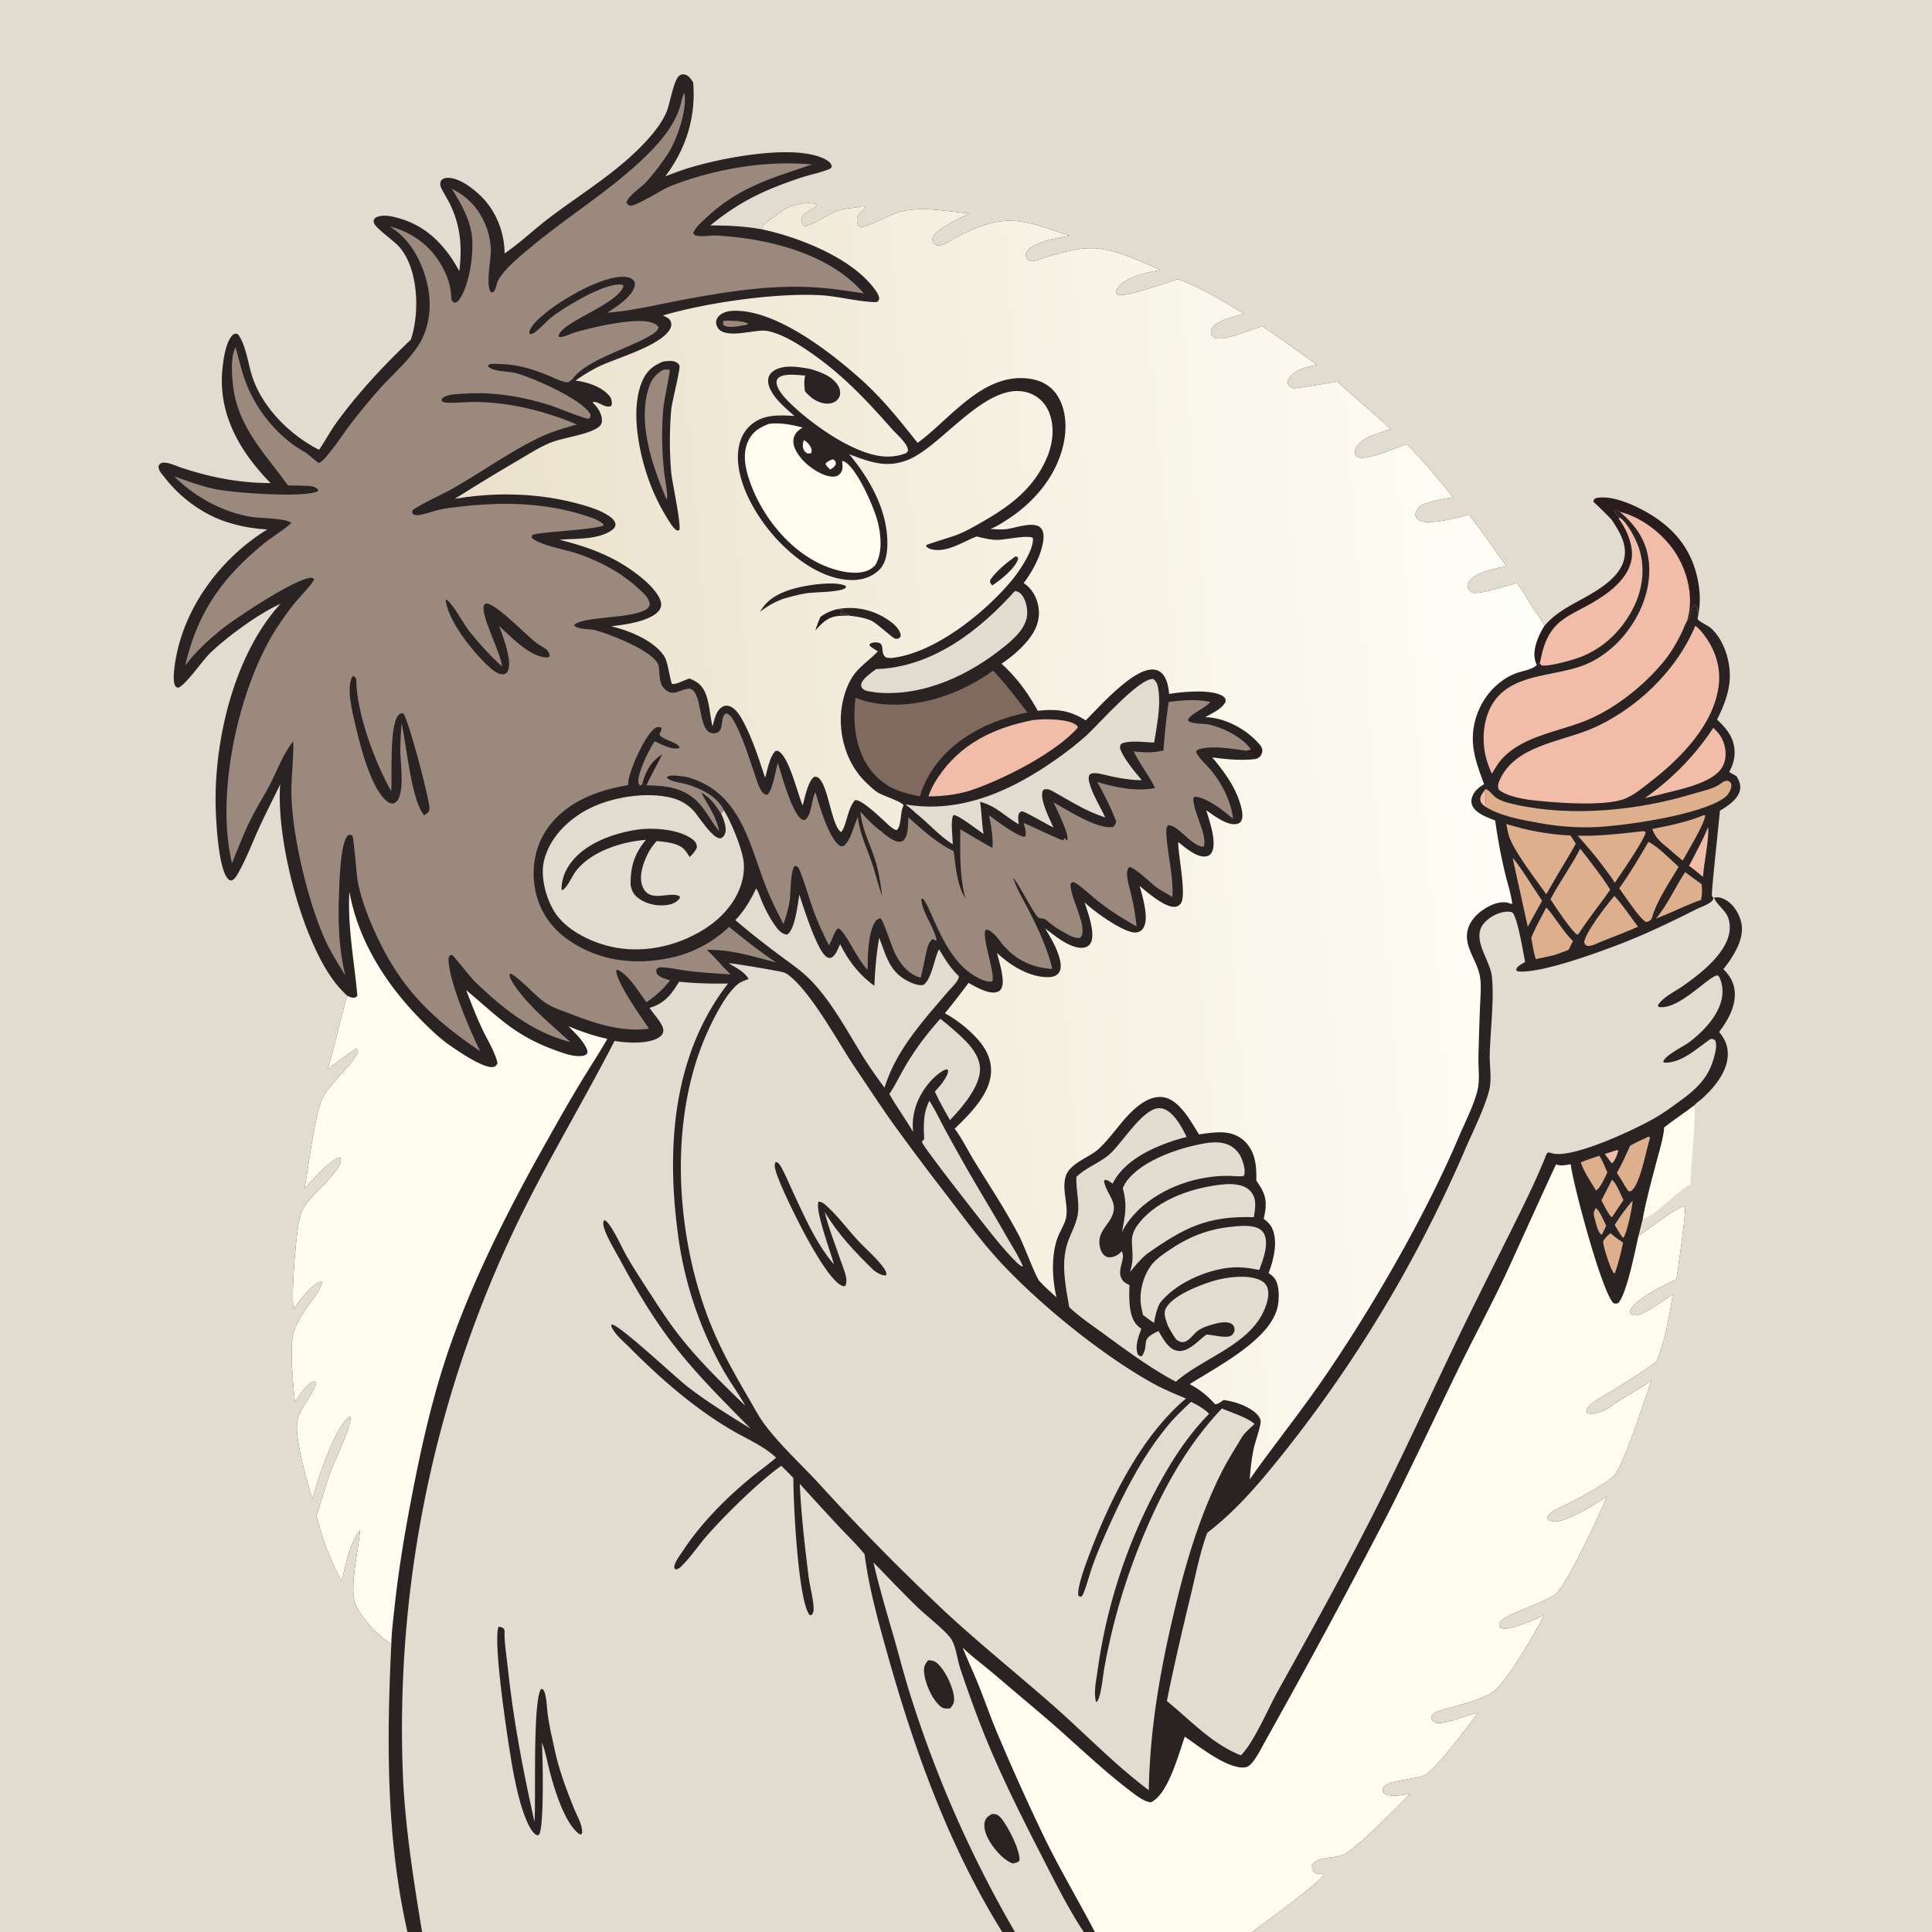 <svg version="1.1" xmlns="http://www.w3.org/2000/svg" style="display: block;" viewBox="0 0 2048 2048" width="1024" height="1024">
<rect x="0" y="0" width="2048" height="2048" fill="#333333" stroke="none"/>
<defs>
	<linearGradient id="Gradient1" gradientUnits="userSpaceOnUse" x1="524.997" y1="932.625" x2="1649.3" y2="844.587">
		<stop class="stop0" offset="0" stop-opacity="1" stop-color="rgb(235,225,203)"/>
		<stop class="stop1" offset="1" stop-opacity="1" stop-color="rgb(255,255,248)"/>
	</linearGradient>
</defs>
<path transform="translate(0,0)" fill="rgb(42,35,36)" d="M 0 0 L 2048 0 L 2048 2048 L 1327.21 2048 L 1160.61 2048 L 1148.82 2048 L 1075.88 2048 L 1062.4 2048 L 447.428 2048 L 431.946 2048 L 0 2048 L 0 0 z"/>
<path transform="translate(0,0)" fill="rgb(241,188,168)" d="M 1573.57 837.953 C 1575.81 842.828 1574.77 849.789 1574.46 855.092 C 1572.1 853.361 1569.73 851.403 1569.23 848.336 C 1568.58 844.35 1571.43 840.995 1573.57 837.953 z"/>
<path transform="translate(0,0)" fill="rgb(254,252,239)" d="M 882.361 486.821 C 882.828 487.002 883.343 487.089 883.762 487.364 C 885.951 488.799 886.003 489.773 886.045 492.096 C 884.46 495.075 882.958 496.072 880.071 497.748 C 878.004 495.887 876.419 494.307 874.954 491.89 C 876.242 489.338 879.812 488.163 882.361 486.821 z"/>
<path transform="translate(0,0)" fill="rgb(254,252,239)" d="M 852.117 466.556 C 854.588 467.659 856.93 470.074 858.436 472.304 C 860.521 475.39 860.712 476.808 860 480.333 C 858.613 480.673 857.478 480.722 856.059 480.767 C 854.483 479.809 853.172 479.078 852.269 477.377 C 850.329 473.723 850.81 470.276 852.117 466.556 z"/>
<path transform="translate(0,0)" fill="rgb(42,28,29)" d="M 1238.11 1405.62 C 1240.7 1410.41 1243.32 1414.96 1246.45 1419.44 C 1244.4 1420.91 1244.16 1421.28 1241.68 1421.31 C 1240.38 1420.35 1239.11 1419.43 1238.09 1418.17 C 1235.85 1415.38 1234.73 1411.19 1235.21 1407.67 L 1238.11 1405.62 z"/>
<path transform="translate(0,0)" fill="rgb(241,188,168)" d="M 1714.12 1219.01 L 1715.42 1219.85 C 1714.22 1224.48 1712.41 1229.25 1709.3 1232.94 L 1707.94 1232.46 L 1701.11 1223.33 L 1714.12 1219.01 z"/>
<path transform="translate(0,0)" fill="rgb(155,137,125)" d="M 767.034 339.973 C 773.367 339.853 788.066 339.663 793.148 343.271 L 790.771 344.408 C 784.028 345.401 773.538 348.321 767.421 345.045 C 766.045 342.669 766.354 342.681 767.034 339.973 z"/>
<path transform="translate(0,0)" fill="rgb(42,28,29)" d="M 1334.86 788.778 C 1336.93 791.189 1338.48 793.56 1338 796.91 C 1337.63 799.497 1336.2 801.803 1334.02 803.228 C 1332.74 804.066 1332.16 804.147 1330.66 804.664 L 1331.19 802.824 C 1330.67 801.928 1330.43 801.436 1329.86 800.648 C 1327.54 797.405 1324.98 796.503 1321.2 795.8 L 1326.02 794.688 C 1328.69 791.302 1332.21 791.827 1334.86 788.778 z"/>
<path transform="translate(0,0)" fill="rgb(221,175,140)" d="M 1691.57 1280.58 C 1695.73 1283.07 1700.25 1294.6 1702.65 1299.26 L 1698.26 1308.45 L 1697.21 1308.65 C 1693.7 1305.95 1691.43 1295.48 1690.27 1291.14 C 1688.96 1286.22 1689.05 1284.89 1691.57 1280.58 z"/>
<path transform="translate(0,0)" fill="rgb(221,175,140)" d="M 1730.66 1272.8 C 1730.38 1279.43 1724.75 1307.26 1720.77 1312.19 L 1719.02 1310.4 C 1716.32 1306.61 1714.04 1302.56 1711.68 1298.55 A 185.529 185.529 0 0 1 1730.66 1272.8 z"/>
<path transform="translate(0,0)" fill="rgb(241,188,168)" d="M 1810.63 876.757 C 1812.15 888.078 1806 915.713 1805.24 929.58 L 1796.97 922.711 L 1790.48 917.81 C 1797.42 904.29 1804.97 890.871 1810.63 876.757 z"/>
<path transform="translate(0,0)" fill="rgb(221,175,140)" d="M 1708.69 1250.58 C 1713.68 1254.26 1717.89 1266.38 1720.99 1272.1 A 1066.4 1066.4 0 0 0 1708.93 1290.11 L 1707.79 1289.85 C 1703.66 1284.78 1700.67 1278.16 1697.52 1272.42 A 842.337 842.337 0 0 0 1708.69 1250.58 z"/>
<path transform="translate(0,0)" fill="rgb(221,175,140)" d="M 1707.11 1307.17 C 1711.32 1310.94 1715.9 1314.04 1720.56 1317.22 C 1718.29 1328.28 1715.61 1338.92 1711.91 1349.6 L 1710.98 1349.69 C 1710.77 1349.5 1710.54 1349.33 1710.36 1349.12 C 1707.03 1345.27 1699.36 1320.85 1699.33 1316.04 C 1701.13 1312.29 1704.1 1309.9 1707.11 1307.17 z"/>
<path transform="translate(0,0)" fill="rgb(221,175,140)" d="M 1695.26 1225.14 C 1698.89 1230.08 1701.29 1237.14 1703.85 1242.78 C 1701.45 1247.44 1696.33 1260.14 1691.75 1261.91 L 1690.35 1259.54 C 1685 1250.72 1679.07 1241.92 1675.62 1232.15 C 1682.02 1229.48 1688.7 1227.38 1695.26 1225.14 z"/>
<path transform="translate(0,0)" fill="rgb(221,175,140)" d="M 1603.44 909.512 C 1608.44 913.439 1628.98 946.77 1634.69 954.812 C 1631.61 960.617 1628.31 966.319 1625.1 972.052 L 1619.51 982.401 L 1603.44 909.512 z"/>
<path transform="translate(0,0)" fill="rgb(221,175,140)" d="M 1747.48 1204.92 L 1748.27 1205.01 L 1749.05 1206.43 C 1744.82 1219.96 1739.32 1251.83 1730.7 1261.09 C 1729.04 1262.88 1728.7 1262.84 1726.41 1262.88 L 1723.93 1259.47 C 1720.74 1253.97 1717.29 1248.6 1713.95 1243.19 C 1719.37 1234.04 1723.62 1224.06 1728.06 1214.4 C 1734.26 1210.86 1741.04 1208 1747.48 1204.92 z"/>
<path transform="translate(0,0)" fill="rgb(221,175,140)" d="M 1786.29 924.458 C 1792 928.815 1797.9 932.954 1803.72 937.177 C 1804.61 943.334 1804.43 947.958 1803.1 954.051 C 1791.7 957.691 1780.38 963.347 1769.33 968.05 L 1755.49 973.714 C 1767.61 959.064 1775.88 940.479 1786.29 924.458 z"/>
<path transform="translate(0,0)" fill="rgb(221,175,140)" d="M 1806.42 863.996 L 1807.7 864.615 C 1805.79 875.447 1789.59 901.267 1783.8 912.217 C 1778.78 908.49 1774.09 904.095 1769.34 900.029 C 1761.54 893.588 1754.81 888.751 1751.47 878.765 C 1770.35 875.083 1788.52 871.304 1806.42 863.996 z"/>
<path transform="translate(0,0)" fill="rgb(221,175,140)" d="M 1639.2 961.884 C 1649.28 973.344 1656.42 986.736 1667.4 997.586 L 1662.75 1006.88 C 1657.84 1008.94 1652.71 1010.6 1647.69 1012.4 C 1641.14 1014.03 1634.51 1015.33 1627.91 1016.71 C 1625.66 1009.36 1624.55 1001.62 1623.18 994.067 C 1627.65 983.013 1633.7 972.459 1639.2 961.884 z"/>
<path transform="translate(0,0)" fill="rgb(221,175,140)" d="M 1711.28 949.712 C 1720.42 959.464 1728.25 971.698 1736.37 982.392 C 1723.15 988.126 1709.64 993.273 1696.25 998.596 C 1692.13 1000.46 1687.16 1003.01 1682.6 1002.74 C 1680.11 1001.48 1680.26 1001.54 1679.29 998.901 C 1680.56 988.186 1703.53 958.813 1711.28 949.712 z"/>
<path transform="translate(0,0)" fill="rgb(221,175,140)" d="M 1738.51 881.409 C 1741.15 881.116 1742.03 880.721 1744.35 881.909 C 1744.94 887.86 1716.28 928.983 1711.76 935.822 C 1708.16 929.785 1703.6 924.115 1699.47 918.418 A 429.553 429.553 0 0 0 1672.34 885.906 C 1694.52 886.36 1716.52 883.969 1738.51 881.409 z"/>
<path transform="translate(0,0)" fill="rgb(241,188,168)" d="M 1816.13 771.593 C 1821.49 776.454 1825.3 781.318 1827.49 788.317 C 1830 796.349 1830.02 805.357 1825.83 812.831 C 1815.68 830.937 1777.39 837.359 1758.75 842.458 L 1743.59 846.008 A 275.419 275.419 0 0 0 1816.13 771.593 z"/>
<path transform="translate(0,0)" fill="rgb(221,175,140)" d="M 1596.74 873.385 A 269.619 269.619 0 0 0 1664.62 885.654 C 1666.77 888.338 1668.52 891.405 1670.36 894.314 C 1664.6 905.206 1657.88 915.758 1651.6 926.366 L 1639.09 947.989 C 1628.01 932.269 1610.56 909.8 1602.35 892.895 L 1601.57 891.249 C 1598.82 885.558 1597.89 879.547 1596.74 873.385 z"/>
<path transform="translate(0,0)" fill="rgb(221,175,140)" d="M 1747.41 892.384 C 1758.59 898.167 1769.93 910.51 1779.42 918.874 C 1770.2 934.511 1756.09 955.154 1751.32 972.432 C 1750.55 975.205 1749.88 975.019 1747.61 976.628 L 1745.01 977.389 C 1738.68 974.898 1721.63 948.595 1716.44 941.568 C 1727.85 925.856 1737.66 909.148 1747.41 892.384 z"/>
<path transform="translate(0,0)" fill="rgb(221,175,140)" d="M 1675.1 899.641 C 1686 913.635 1697.51 928.061 1706.93 943.074 C 1696.07 958.797 1683.98 973.386 1673.63 989.53 L 1672.15 990.903 C 1666.42 988.029 1648.03 960.151 1643.59 953.274 C 1653.16 934.986 1665.56 918.166 1675.1 899.641 z"/>
<path transform="translate(0,0)" fill="rgb(226,219,208)" d="M 985.137 1166.87 C 990.95 1175.87 995.629 1185.8 1000.71 1195.24 A 1841.16 1841.16 0 0 0 1026.76 1242.03 C 1040.04 1265.11 1053.92 1287.82 1067.13 1310.95 C 1072.96 1321.16 1079.63 1331.37 1084.31 1342.17 L 1083.09 1342.51 L 1079.61 1340.01 C 1071.38 1332.16 1063.87 1323.56 1056.62 1314.81 C 1047.76 1304.13 979.144 1216.72 977.551 1211.05 C 976.982 1209.02 978.97 1209.22 979.532 1207.68 C 979.915 1206.63 979.406 1202.71 979.377 1201.41 C 979.085 1188.34 979.373 1178.95 985.137 1166.87 z"/>
<path transform="translate(0,0)" fill="rgb(221,175,140)" d="M 1573.57 837.953 L 1574.63 836.419 C 1578.71 837.317 1582.78 843.73 1586.6 846.085 C 1592.55 849.751 1600.21 851.504 1606.97 853.008 C 1666.37 866.211 1737.27 859.084 1794.93 841.393 C 1803.38 838.8 1815.08 836.527 1822.4 831.777 C 1826.08 829.396 1827.26 827.447 1831.89 827.686 C 1834.03 829.103 1835.15 829.523 1835.32 832.39 C 1835.56 836.615 1831.94 842.562 1828.7 845.077 C 1804.29 863.984 1718.01 876.35 1685.79 876.966 C 1668.42 877.298 1650.11 875.724 1633.05 872.689 C 1614.06 869.313 1590.89 865.362 1574.46 855.092 C 1574.77 849.789 1575.81 842.828 1573.57 837.953 z"/>
<path transform="translate(0,0)" fill="rgb(226,219,208)" d="M 1281.22 1211.36 C 1288.67 1210.59 1296.1 1210.62 1302.99 1213.91 C 1309.56 1217.05 1314.33 1222.74 1316.71 1229.58 C 1318.39 1234.39 1320.73 1241.72 1318.55 1246.49 C 1314.17 1247.53 1308.84 1246.61 1304.34 1246.49 C 1269.9 1245.55 1232.08 1258.49 1206.98 1282.37 C 1199.62 1289.81 1193.85 1296.64 1189.33 1306.11 C 1192.75 1288.17 1195.12 1277.42 1190.19 1259.39 C 1191.27 1257.13 1192.37 1254.84 1193.83 1252.79 C 1210.66 1229.05 1253.92 1215.29 1281.22 1211.36 z"/>
<path transform="translate(0,0)" fill="rgb(226,219,208)" d="M 1297.74 1255.44 C 1301.83 1255.02 1306.49 1255.13 1310.57 1255.7 C 1316.84 1256.59 1322.91 1258.83 1326.74 1264.16 C 1332.52 1272.2 1330.43 1281.21 1329.17 1290.26 C 1279.55 1288.74 1255.48 1301.3 1215.61 1329.3 C 1209 1334.86 1203.46 1341.51 1198.02 1348.19 C 1199.09 1343.75 1200.38 1339.09 1200.52 1334.51 C 1201.06 1317.03 1195.65 1310.76 1208.48 1295.24 C 1229.06 1270.35 1266.67 1258.2 1297.74 1255.44 z"/>
<path transform="translate(0,0)" fill="rgb(241,188,168)" d="M 1716.53 548.523 C 1724.43 552.512 1734.3 571.863 1737.2 580.521 C 1744.33 601.866 1741.43 624.794 1731.27 644.623 C 1718.14 670.247 1697.17 689.805 1669.47 698.534 C 1662.12 700.849 1640.96 706.835 1634.05 705.346 L 1632.15 703.092 C 1632.56 701.829 1632.81 700.812 1633.05 699.523 C 1641.92 652.175 1666.24 654.664 1700.06 631.236 C 1713.32 622.051 1726.96 608.909 1729.54 592.26 C 1731.68 578.432 1724.14 560.964 1715.98 549.984 L 1716.53 548.523 z"/>
<path transform="translate(0,0)" fill="rgb(226,219,208)" d="M 996.769 1079.93 C 1001.03 1083.11 1005.08 1086.61 1009.1 1090.1 C 1021.2 1100.61 1038.06 1114.91 1038.84 1132.22 C 1039.7 1151.17 1019.61 1174.27 1007.01 1187.37 C 1001.43 1177.41 995.616 1167.54 990.975 1157.11 C 994.663 1152.97 998.671 1148.82 1001.48 1144.02 C 1003.08 1141.3 1005.65 1137.34 1004.82 1134.1 L 1003.16 1133.48 C 999.463 1134.64 996.706 1136.9 993.628 1139.17 C 990.042 1142.22 986.778 1145.42 983.845 1149.1 C 972.025 1163.93 965.944 1180.93 967.933 1199.9 C 959.936 1186.25 950.559 1173.47 942.719 1159.69 C 949.242 1150.14 954.247 1139.32 960.125 1129.34 C 970.677 1111.42 982.924 1095.4 996.769 1079.93 z"/>
<path transform="translate(0,0)" fill="rgb(226,219,208)" d="M 1305.84 1300.42 C 1313.2 1299.49 1324.19 1298.7 1331.27 1301.02 C 1335.08 1302.28 1338.28 1304.47 1340.08 1308.12 C 1345.4 1318.89 1338.72 1335.79 1334.89 1346.22 C 1323.81 1343.96 1313.55 1342.6 1302.25 1343.91 C 1277.01 1346.83 1245.54 1360.86 1229.63 1381.16 C 1226.09 1388.05 1224.59 1394.77 1223.35 1402.33 C 1219.26 1399.74 1215.44 1396.8 1211.58 1393.89 C 1210.72 1389.98 1209.74 1385.94 1209.29 1381.96 C 1207.73 1368.11 1212.44 1350.75 1221.41 1339.9 C 1225.85 1334.53 1231.68 1330.49 1237.36 1326.53 C 1258.43 1311.84 1280.14 1302.73 1305.84 1300.42 z"/>
<path transform="translate(0,0)" fill="rgb(226,219,208)" d="M 1075.83 626.485 C 1078.52 626.894 1080.77 627.873 1082.6 629.927 C 1087.39 635.305 1089.46 644.987 1088.78 652.01 C 1087.47 665.502 1075.97 676.044 1066.11 684.186 C 1028.23 715.439 978.96 738.787 928.779 734.072 L 923.466 733.215 C 920.243 732.705 916.69 732.436 914.325 729.867 C 912.813 728.225 912.535 726.349 913.198 724.256 C 914.802 719.193 924.583 712.244 928.932 709.203 C 929.804 709.192 930.676 709.188 931.547 709.145 C 989.456 706.285 1038.68 668.006 1075.83 626.485 z"/>
<path transform="translate(0,0)" fill="rgb(241,188,168)" d="M 1095.45 763.252 C 1105.82 761.898 1132.68 761.603 1141.09 768.81 C 1142.62 770.124 1142.17 769.463 1142.35 771.587 C 1118.27 798.623 1061.64 827.252 1027.25 838.395 C 1012.86 842.554 999.135 844.199 984.173 844.201 C 986.557 836.974 990.015 830.503 994.238 824.192 C 1018.47 787.975 1053.75 771.339 1095.45 763.252 z"/>
<path transform="translate(0,0)" fill="rgb(226,219,208)" d="M 959.79 852.711 C 1018.7 862.891 1072.97 837.852 1120.02 804.581 C 1131.03 796.8 1141.84 788.563 1151.81 779.489 C 1164.62 767.827 1207.94 718.106 1222.57 719.796 C 1226.73 722.981 1227.32 727.054 1228.06 732.017 C 1230.55 748.862 1226.15 770.239 1223.46 787.093 C 1213.89 786.96 1196.73 784.202 1188.45 788.535 C 1187.17 790.9 1186.76 791.751 1187.72 794.373 C 1191.69 805.159 1203 818.1 1210.3 827.014 L 1208.76 827.008 C 1198.25 826.921 1187.89 825.072 1177.63 822.915 C 1172.24 821.782 1165.21 819.429 1159.74 819.599 C 1157.76 819.66 1156.81 819.992 1155.16 821.002 C 1153.51 823.85 1153.94 826.444 1154.73 829.488 C 1158.06 842.301 1166.08 854.51 1171.58 866.537 C 1150.87 859.901 1135.17 849.369 1116.42 839.023 C 1112.76 837.004 1110.43 835.839 1106.31 837.018 C 1105.75 837.807 1105.32 838.297 1105.05 839.303 C 1102.53 848.7 1112.74 868.188 1116.66 877.192 C 1110.11 874.166 1086.96 860.297 1083.68 860.139 C 1081.96 860.055 1081.6 860.833 1080.35 861.845 C 1078.6 865.72 1079.5 869.704 1079.93 873.81 C 1065.47 865.56 1055.7 854.149 1038.99 849.966 C 1040.6 861.303 1040.7 872.724 1042.61 884.041 C 1036.69 880.183 1016.27 863.899 1010.78 863.911 C 1007.21 868.516 1009.96 888.747 1009.99 895.101 C 995.322 885.668 983.714 872.191 970.115 861.356 C 966.865 858.13 963.445 855.45 959.79 852.711 z"/>
<path transform="translate(0,0)" fill="rgb(128,106,94)" d="M 1052.69 710.852 C 1066.02 724.669 1077.44 739.946 1089.04 755.212 C 1070.78 759.172 1052.6 764.89 1036.12 773.808 C 1007.33 789.38 984.523 812.707 975.036 844.273 C 963.447 841.783 953.496 839.45 942.925 833.92 C 935.492 829.288 928.763 823.737 923.337 816.829 C 906.592 795.511 903.577 765.579 906.921 739.602 C 913.939 742.673 921.143 744.364 928.692 745.524 C 971.556 752.114 1018.21 736.024 1052.69 710.852 z"/>
<path transform="translate(0,0)" fill="rgb(254,252,239)" d="M 815.342 449.258 C 828.113 447.859 838.544 450.186 850.837 453.188 C 849.084 454.36 847.287 455.599 845.728 457.029 A 14.685 14.685 0 0 0 841.01 467.503 C 840.817 475.216 846.993 483.695 852.104 488.943 C 859.264 496.294 873.032 505.503 883.603 505.237 C 886.706 505.159 889.016 503.993 890.949 501.574 C 893.886 497.9 893.135 493.268 892.635 488.969 L 893.654 488.633 C 894.737 489.132 895.089 489.243 896.022 489.83 C 909.235 498.129 927.052 538.704 930.76 554.375 C 934.105 568.512 935.527 586.724 927.56 599.473 C 924.931 601.856 922.334 603.869 918.966 605.111 C 905.191 610.193 885.193 604.726 872.238 599.023 C 837.632 583.791 809.653 549.49 796.404 514.645 C 790.828 499.98 786.066 482.339 793.192 467.374 C 797.976 457.327 805.406 452.954 815.342 449.258 z"/>
<path transform="translate(0,0)" fill="rgb(226,219,208)" d="M 801.528 941.781 C 804.098 945.417 805.803 951.329 807.622 955.511 C 811.388 964.167 815.532 972.298 820.912 980.084 C 824.292 984.974 827.686 989.628 833.812 990.747 C 834.658 990.406 835.101 990.303 835.822 989.586 C 842.953 982.498 845.693 958.552 847.304 948.446 C 851.577 960.962 866.84 1010.72 877.383 1015.03 C 878.649 1015.54 880.089 1015.64 881.326 1015.05 C 885.984 1012.84 888.476 1005.26 890.571 1000.81 C 899.225 1018.45 910.937 1033.52 926.869 1045.01 C 927.622 1027.78 929.008 1011.1 931.986 994.096 C 939.172 1012.13 942.145 1028.8 960.879 1039.22 C 965.281 1041.67 973.811 1045.4 978.882 1044.01 C 987.384 1038.21 990.254 1017.32 994.662 1007.81 L 995.392 1006.26 C 1001.45 1016.25 1006.96 1025.49 1015.33 1033.71 C 1015.57 1033.94 1015.87 1034.13 1016.05 1034.41 C 1018.31 1037.91 1007.02 1048.66 1004.39 1051.74 C 978.026 1082.72 949.858 1113.26 937.652 1152.99 C 929.969 1142.57 922.384 1132.1 915.514 1121.13 C 898.357 1093.71 882.354 1062.85 859.777 1039.48 C 849.308 1028.64 836.584 1020.29 824.602 1011.24 A 897.287 897.287 0 0 1 779.466 975.352 C 789.005 965.491 795.654 954.095 801.528 941.781 z"/>
<path transform="translate(0,0)" fill="rgb(241,188,168)" d="M 1716.91 542.468 C 1740.74 548.254 1764.54 566.994 1777.23 587.774 C 1788.83 606.757 1794.96 631.839 1789.59 653.839 A 122.403 122.403 0 0 1 1788.46 658.125 C 1786.12 661.765 1784.55 666.776 1782.6 670.749 C 1776.96 682.253 1770.45 693.239 1762.15 703.049 C 1742.24 726.595 1715.44 748.247 1687.35 761.179 C 1656.76 775.262 1615.87 778.633 1592.31 804.309 C 1587.98 809.03 1584.79 814.715 1581.5 820.176 C 1576.77 810.09 1573.68 799.945 1572.93 788.779 C 1572.04 775.439 1573.94 761.861 1580.05 749.851 C 1598.94 712.741 1646.8 718.243 1680.31 704.573 C 1695.5 698.379 1709.81 687.34 1720.42 674.913 C 1738.5 653.739 1750.36 625.51 1747.99 597.304 C 1746.03 573.929 1734.45 557.1 1716.91 542.468 z"/>
<path transform="translate(0,0)" fill="rgb(241,188,168)" d="M 1797.07 663.349 C 1800.23 665.515 1802.92 668.618 1805.29 671.611 C 1817.93 687.575 1824.49 706.938 1821.84 727.312 C 1816.45 768.701 1781.21 804.138 1749.76 828.536 C 1741.3 835.103 1732.27 842.736 1722.25 846.757 C 1700.72 855.4 1643.98 850.733 1620.23 847.744 C 1610.72 846.276 1596.48 843.401 1588.92 837.221 C 1587.42 833.439 1587.88 831.046 1589.51 827.353 C 1605.55 790.835 1652.55 786.802 1685.41 773.183 C 1733.18 753.385 1777.27 711.259 1797.07 663.349 z"/>
<path transform="translate(0,0)" fill="rgb(226,219,208)" d="M 1141.06 1247.53 C 1150.66 1237.99 1164.98 1233.04 1175.49 1224.19 C 1188.82 1212.99 1211.34 1174.66 1228.84 1174.73 C 1235.02 1174.75 1240.14 1178.75 1244.09 1183.13 C 1250.01 1189.68 1253.92 1197.4 1257.95 1205.17 C 1231.29 1212.07 1196.84 1225.65 1181.8 1250.4 A 62.209 62.209 0 0 0 1179.4 1254.77 C 1176.91 1252.98 1174.7 1250.92 1171.53 1250.67 L 1170.27 1251.72 C 1173.15 1268.58 1189.34 1275.59 1174.71 1296.11 C 1168.71 1304.53 1163.88 1310.21 1165.83 1321.25 C 1166.49 1325 1168.33 1329.31 1171.64 1331.47 C 1174.19 1333.13 1177.16 1333.08 1179.96 1332.25 C 1183.72 1331.13 1186.52 1329.33 1188.99 1326.33 C 1190.86 1329.19 1190.46 1332.67 1189.82 1335.85 C 1188.4 1342.87 1185.33 1349.52 1189.39 1356.26 C 1191.26 1359.38 1194.05 1360.66 1197.25 1362.1 C 1197 1374.76 1195.87 1395.22 1205.54 1404.97 C 1206.86 1406.3 1208.4 1407.44 1209.89 1408.56 C 1206.83 1416.84 1202.74 1427.26 1206.24 1435.93 C 1208.22 1437.48 1208.14 1437.76 1210.6 1437.55 C 1219.17 1423.55 1207.17 1420.35 1228.09 1411.01 C 1232.73 1418.64 1238.09 1429.81 1247.65 1431.82 C 1253.91 1433.14 1259.78 1429.84 1264.69 1426.31 C 1269.66 1422.73 1273.94 1418.19 1278.96 1414.73 C 1285.91 1414.8 1300.54 1419.48 1305.71 1415.35 C 1307.23 1414.13 1308.62 1411.88 1308.66 1409.88 C 1308.71 1407.48 1308.05 1405.32 1306.09 1403.81 C 1300.91 1399.82 1290.77 1402.41 1285.06 1404.08 C 1279.84 1405.61 1273.85 1407.56 1269.5 1410.85 C 1263.58 1415.32 1257.89 1426.42 1249.13 1421.44 C 1248.14 1420.88 1247.32 1420.15 1246.45 1419.44 C 1243.32 1414.96 1240.7 1410.41 1238.11 1405.62 C 1236.32 1400.29 1232.96 1392.92 1235.62 1387.44 C 1242.45 1373.38 1271.92 1362.19 1286.05 1357.92 C 1299.88 1353.74 1323.91 1350.51 1337.03 1357.6 C 1340.48 1359.46 1342.86 1362.44 1343.86 1366.25 C 1346.4 1375.86 1340.37 1389.72 1335.25 1397.84 C 1316.21 1428.01 1272.82 1441.59 1246.48 1464.67 C 1219.22 1450.27 1193.44 1431.07 1168.58 1412.88 C 1156.72 1404.21 1144.08 1395.79 1133.46 1385.62 C 1129.46 1362.86 1124.1 1337.47 1132.51 1315.06 C 1136.09 1305.54 1141.34 1296.28 1142.64 1286.08 C 1144.22 1273.66 1140.47 1260.76 1141.04 1248.09 C 1141.05 1247.91 1141.05 1247.72 1141.06 1247.53 z"/>
<path transform="translate(0,0)" fill="rgb(226,219,208)" d="M 925.918 1656.28 C 941.593 1672.27 956.971 1688.66 973.087 1704.19 C 981.581 1712.38 1002.74 1728.94 1008.12 1737.16 C 1013.46 1745.31 1014.82 1759.47 1017.99 1768.94 C 1024.76 1789.19 1032.07 1809.6 1039.82 1829.49 C 1057.97 1876.05 1080.53 1921.19 1103.33 1965.61 C 1117.65 1993.51 1131.49 2021.8 1148.82 2048 L 1075.88 2048 A 1240.43 1240.43 0 0 1 965.316 1797.78 C 959.04 1778.2 953.93 1758.1 948.283 1738.32 C 940.522 1711.13 932.232 1683.84 925.918 1656.28 z"/>
<path transform="translate(0,0)" fill="rgb(42,35,36)" d="M 984.039 1759.9 C 988.033 1760.03 990.677 1760.64 993.73 1763.34 C 1002.21 1770.85 1010.84 1789.2 1011.42 1800.51 C 1011.65 1805.09 1010.09 1807.61 1007.16 1810.97 C 1003.43 1811.3 1000.09 1811.46 997.049 1808.93 C 987.631 1801.08 980.163 1783.62 979.479 1771.39 C 979.202 1766.43 980.79 1763.48 984.039 1759.9 z"/>
<path transform="translate(0,0)" fill="rgb(42,35,36)" d="M 1051.41 1922.93 C 1052.03 1922.93 1052.65 1922.93 1053.27 1922.94 C 1056.79 1923.04 1058.93 1924.56 1061.13 1927.19 C 1068.58 1936.06 1081.38 1961.03 1080.77 1972.33 C 1078.45 1974.63 1076.7 1974.61 1073.56 1975.33 C 1064.76 1972.35 1055.84 1962.3 1050.78 1954.68 C 1046.48 1948.2 1041.98 1939.12 1043.9 1931.11 C 1044.96 1926.69 1047.79 1925.12 1051.41 1922.93 z"/>
<path transform="translate(0,0)" fill="rgb(226,219,208)" d="M 767.342 858.926 C 774.952 870.841 785.798 897.519 788.024 911.619 C 789.068 918.227 788.729 924.851 787.296 931.369 C 782.221 954.453 765.845 972.867 746.212 985.162 C 716.87 1003.54 680.304 1011.3 646.37 1003.22 C 625.202 998.18 598.767 985.152 587.272 965.776 C 578.32 950.687 572.393 928.398 576.935 911.258 C 582.939 888.602 600.046 871.035 619.941 859.614 C 645.105 845.168 685.519 838.358 713.651 846.227 C 721.711 848.481 729.25 853.123 735.049 859.17 C 740.218 864.561 757.275 892.609 765.006 888.168 C 767.385 886.801 768.5 884.448 769.048 881.861 C 770.201 876.416 766.708 867.068 764.31 862.202 L 767.342 858.926 z"/>
<path transform="translate(0,0)" fill="rgb(42,35,36)" d="M 676.643 879.335 C 677.069 879.281 677.494 879.222 677.921 879.172 C 694.336 877.251 721.635 879.26 735.037 890.504 C 737.612 892.665 738.415 894.615 738.755 897.982 C 737.412 902.306 734.161 905.245 731.176 908.527 C 730.294 907.193 729.386 905.879 728.486 904.557 C 727.772 903.508 727.084 902.447 726.268 901.471 C 719.453 893.325 706.02 892.672 696.218 891.519 A 57.692 57.692 0 0 0 687.564 903.446 C 682.425 913.084 677.039 927.654 680.662 938.432 C 687.474 958.695 709.33 944.137 720.456 950.027 C 720.728 951.918 721.035 951.429 719.942 952.859 C 717.065 956.621 712.426 958.427 707.882 959.178 C 697.435 960.907 685.773 958.614 677.164 952.405 C 671.713 948.474 669.587 944.412 668.453 937.897 C 668.242 918.671 672.413 905.27 684.663 890.3 C 659.539 892.078 626.653 902.345 610.627 923.253 C 605.898 929.422 602.508 939.285 596.116 943.748 L 595.181 942.899 C 595.42 932.098 598.975 922.551 605.591 914.003 C 621.806 893.056 651.404 882.986 676.643 879.335 z"/>
<path transform="translate(0,0)" fill="rgb(254,252,239)" d="M 368.001 1055.55 C 371.048 1056.85 373.242 1058.01 376.653 1057.45 L 378.809 1055.52 C 375.57 1018.85 368.289 982.425 370.374 945.382 C 379.879 997.884 409.919 1044.45 447.016 1081.84 C 456.473 1091.37 466.251 1100.8 477.317 1108.46 C 485.83 1114.35 513.475 1133.41 523.239 1130.96 C 526.004 1130.27 526.268 1129.08 527.427 1126.76 C 524.311 1114.13 516.143 1101.61 510.662 1089.75 C 504.577 1076.58 499.368 1063.17 494.19 1049.62 C 528.562 1078.15 544.716 1097.35 589.184 1113.49 C 597.671 1116.57 607.719 1120.34 616.873 1119.35 C 618.89 1119.13 620.288 1118.52 621.997 1117.41 C 622.893 1115.34 623.075 1114.98 622.254 1112.74 C 618.969 1103.77 609.062 1094.47 602.453 1087.76 A 233.714 233.714 0 0 0 643.827 1101.26 C 634.564 1117.35 624.448 1132.71 614.857 1148.56 C 602.785 1168.53 591.216 1189.08 579.768 1209.42 C 538.845 1282.09 497.781 1362.54 471.97 1441.84 C 455.677 1491.91 444.607 1543.28 434.848 1594.91 C 428.067 1630.78 422.283 1666.41 418.352 1702.74 C 416.911 1716.06 415.102 1729.78 414.806 1743.17 C 406.581 1736.99 398.546 1730.38 391.761 1722.62 C 385.516 1715.47 378.854 1706.87 376.031 1697.68 C 370.815 1680.71 380.303 1641.56 381.573 1622.24 C 370.175 1636.92 366.577 1658.11 362.384 1675.81 C 349.891 1654.13 341.785 1630.97 335.495 1606.85 C 340.396 1592.3 344.308 1577.35 349.368 1562.89 C 354.501 1548.21 371.044 1516.34 371.772 1502.6 L 370.776 1501.67 C 354.841 1511.75 336.648 1569.48 331.11 1588.96 C 325.522 1570.88 310.337 1518.69 315.982 1502.94 C 320.124 1491.39 328.792 1481.51 333.705 1470.25 C 334.655 1468.07 335.537 1467.19 334.674 1464.94 L 332.453 1464.34 C 324.289 1467.29 317.234 1479.27 312.642 1486.26 C 310.784 1467.72 306.586 1428.03 311.385 1411.75 C 313.779 1403.63 320.653 1392.92 325.477 1385.87 C 330.86 1378 339.209 1368.77 341.492 1359.48 L 340.444 1358.47 C 328.368 1362.39 318.692 1378.02 311.114 1387.57 C 308.652 1370.39 313.605 1307.3 318.043 1289.95 C 319.289 1285.08 321.241 1281 324.157 1276.9 C 333.753 1263.41 352.754 1248.89 359.62 1235.39 C 361.02 1232.63 361.622 1230.44 360.713 1227.48 L 358.515 1227.35 C 345.708 1233.44 332.51 1249.74 322.719 1260.14 C 326.96 1238.95 333.932 1176.06 343.516 1161.04 C 353.042 1146.12 367.353 1134.32 377.087 1119.62 C 378.846 1116.96 379.821 1114.97 379.251 1111.81 L 377.641 1111.41 C 367.359 1118.65 356.632 1125.61 347.176 1133.93 C 354.913 1108.14 360.574 1081.51 368.001 1055.55 z"/>
<path transform="translate(0,0)" fill="rgb(226,219,208)" d="M 1816.45 952.001 L 1816.91 951.738 C 1820.53 959.983 1829.38 964.83 1832.16 973.515 C 1841.63 1003.05 1803.48 1031.61 1783.07 1045.79 C 1775.51 1051.03 1761.39 1057.94 1757.39 1065.91 L 1758.1 1067.35 C 1779.33 1071.28 1810.47 1035.19 1820.5 1033.86 C 1822.07 1034.8 1822.61 1035.73 1823.27 1037.38 C 1833.92 1063.9 1810.22 1090.12 1790.44 1104.86 C 1783.66 1109.91 1766.01 1117.96 1763.02 1125.36 L 1764.27 1126.45 C 1782.73 1127 1798.83 1111.23 1813.11 1101.48 C 1815.86 1101.27 1815.86 1101.21 1818.11 1102.8 C 1820.37 1108.03 1818.41 1115.1 1817.01 1120.45 C 1811.14 1143.02 1798.06 1154.53 1779.85 1167.86 C 1771.3 1174.11 1762.81 1180.22 1753.61 1185.49 C 1732.8 1197.4 1666.44 1228.76 1645.03 1222.5 C 1643.73 1222.12 1642.81 1221.77 1641.43 1221.67 C 1639.59 1221.54 1637.93 1227.1 1637.25 1228.75 C 1628.1 1251.11 1617.79 1272.23 1607.09 1293.85 C 1586.18 1336.13 1564.78 1378.19 1544.36 1420.7 C 1515.46 1480.89 1487.66 1541.68 1457.58 1601.29 C 1424.81 1666.24 1389.64 1729.53 1354.32 1793.1 C 1344.65 1810.49 1328.58 1848.16 1315.4 1860.69 C 1284.92 1848.86 1261.76 1823.31 1236.92 1803.19 C 1244.56 1765.05 1253.53 1726.99 1262.66 1689.18 C 1267.79 1667.92 1272.13 1645.28 1279.75 1624.79 C 1312.53 1599.64 1338.25 1568.43 1363.82 1536.26 A 1411.66 1411.66 0 0 0 1553.21 1218.17 C 1560.42 1201.49 1577.07 1167.76 1579.42 1151.42 C 1581 1140.49 1578.9 1128.55 1579.18 1117.45 C 1579.83 1092.82 1584.08 1058.59 1581.42 1034.89 C 1579.62 1018.9 1563.38 1000.04 1569.73 984.069 C 1572.43 977.255 1580.58 971.483 1587.12 968.773 C 1591.53 966.945 1598.66 965.398 1603.18 967.238 C 1608.67 972.327 1614.74 1010.16 1616.68 1019.8 C 1614.66 1020.95 1612.52 1022.07 1610.63 1023.43 C 1608.53 1024.93 1607.56 1025.92 1607.18 1028.46 L 1608.95 1029.73 C 1633.58 1032.24 1697.13 1008.64 1721.37 999.109 C 1747.35 988.899 1772.06 977.005 1796.94 964.435 C 1802.3 961.73 1808.9 959.696 1813.66 956.08 C 1815.56 954.629 1815.54 954.087 1816.45 952.001 z"/>
<path transform="translate(0,0)" fill="rgb(254,252,239)" d="M 1255.96 1840.93 C 1271.41 1851.55 1294.95 1870.33 1313.32 1873.29 C 1316.06 1873.73 1320.32 1873.94 1322.83 1872.49 C 1329.74 1868.51 1337.09 1853 1341.01 1846.04 A 8587.14 8587.14 0 0 0 1470.26 1606.59 C 1495.96 1555.89 1520.04 1504.25 1544.95 1453.16 C 1561.38 1419.48 1579.24 1386.49 1595.3 1352.64 C 1600.85 1340.95 1648.7 1234.93 1649.61 1234.26 C 1654.63 1236.36 1659.88 1234.98 1665.03 1234.1 C 1667.62 1256.06 1697.94 1369.17 1710.2 1381.2 C 1713.03 1382.19 1712.91 1382.19 1715.68 1381.05 C 1724.55 1370.61 1733.23 1325.99 1736.81 1310.33 C 1745 1304.7 1776.3 1280.47 1784.25 1278.79 L 1786.21 1279.41 C 1787.48 1283.57 1778.56 1348.14 1776.91 1356.26 C 1765.82 1360.82 1732.48 1377.81 1728.17 1389 C 1727.67 1390.3 1727.85 1390.4 1727.98 1391.82 C 1729.85 1393.62 1730.96 1394.22 1733.64 1394.26 C 1742.06 1394.36 1764.46 1377.56 1773.16 1372.3 C 1769.45 1395.8 1764.9 1421.4 1755.85 1443.48 A 912.976 912.976 0 0 1 1710.63 1473.23 C 1702.93 1478.07 1693.92 1482.48 1686.89 1488.16 C 1684.55 1490.05 1682.26 1492.55 1681.67 1495.58 C 1681.59 1495.96 1681.6 1496.35 1681.56 1496.73 C 1682.98 1498.37 1683.34 1498.32 1685.45 1498.54 C 1690.46 1499.06 1696.7 1496.82 1701.17 1494.72 C 1706 1492.46 1710.39 1488.62 1714.93 1485.77 C 1726.8 1478.32 1739.1 1471.59 1750.45 1463.33 C 1744.38 1481.45 1720.9 1553.81 1710.97 1564.09 C 1702.24 1573.13 1672.29 1588.86 1659.8 1595.06 C 1653.88 1598.01 1644.11 1601.23 1640.81 1607.5 C 1640.16 1608.73 1640.37 1608.86 1640.57 1610.08 C 1642.49 1612.26 1645.07 1612.77 1647.87 1612.89 C 1661.33 1613.45 1691.75 1594.07 1703.57 1586.16 C 1696.19 1603.77 1660.98 1680.55 1648.42 1690.22 C 1637.09 1698.93 1596.21 1710.68 1590.37 1719.18 C 1588.89 1721.35 1589.18 1722.63 1589.63 1724.96 C 1592.97 1727.04 1595.85 1726.75 1599.62 1725.92 C 1612.11 1723.18 1625.81 1717.71 1637.2 1711.9 C 1626.98 1730.65 1596.81 1784.76 1581.24 1794.39 C 1569.93 1801.39 1550.65 1806.33 1537.74 1810.14 C 1532.91 1811.56 1520.32 1813.84 1517.92 1818.47 C 1516.69 1820.85 1517.28 1821.64 1518.2 1823.92 C 1521.68 1826.52 1523.94 1826.91 1528.12 1826.28 C 1541.09 1824.34 1553.9 1818.58 1566.77 1815.57 C 1555.94 1829.65 1522.82 1875.21 1510.14 1881.64 C 1500.83 1886.37 1472.83 1887.11 1467.28 1893.56 C 1465.73 1895.37 1465.78 1897.05 1465.79 1899.25 C 1467.81 1901.81 1469.38 1902.71 1472.65 1903.16 C 1480.12 1904.2 1487.69 1902.61 1495.05 1901.43 C 1480.98 1915.47 1439.3 1958.51 1424.75 1965.64 C 1415.41 1970.21 1401.91 1967.74 1393.64 1973.9 C 1392.06 1975.08 1391.52 1975.76 1390.82 1977.54 C 1390.95 1980.45 1391.03 1982.12 1392.81 1984.59 C 1395.57 1986.42 1397.11 1986.35 1400.23 1986.41 L 1402.24 1986.47 L 1403.68 1986.49 C 1399.02 1995.89 1339.35 2039 1327.21 2048 L 1160.61 2048 C 1143.26 2014.94 1124.32 1982.99 1107.83 1949.43 A 2445.52 2445.52 0 0 1 1055.39 1833 C 1048.9 1817.15 1043.26 1800.98 1036.86 1785.1 C 1031.63 1772.15 1025.6 1759.55 1020.45 1746.54 C 1029.93 1755.75 1040.88 1763.8 1051.02 1772.29 L 1107.67 1820.29 C 1137.79 1846.02 1166.17 1874.12 1197.69 1898.13 C 1202.95 1902.14 1213.41 1910.47 1220.13 1910.48 C 1238.59 1901.45 1249.21 1859.69 1255.96 1840.93 z"/>
<path transform="translate(0,0)" fill="rgb(226,219,208)" d="M 772.444 1021.07 C 777.593 1021.06 822.509 1028.76 829.258 1030.4 C 831.903 1031.04 834.014 1032.15 836.161 1033.82 C 860.802 1052.98 888.619 1105.45 906.764 1132.25 C 920.104 1151.95 933.089 1171.96 946.878 1191.35 A 3013.74 3013.74 0 0 0 1005.04 1268.88 C 1022.26 1291.41 1039.1 1314.52 1058.25 1335.47 C 1100.17 1381.33 1167.18 1435.73 1221.3 1465.95 C 1232.67 1472.29 1245.17 1477.52 1257.2 1482.49 C 1207.2 1524.41 1173.05 1597.11 1151.17 1657.47 C 1149.02 1663.4 1140.95 1686.61 1143.37 1691.8 L 1146.03 1692.68 C 1147.7 1691.29 1148.32 1689.54 1149.09 1687.53 C 1152.52 1678.6 1154.88 1669.16 1158.05 1660.12 C 1162.55 1647.25 1168.38 1634 1173.93 1621.52 C 1191.39 1582.23 1212.19 1541.41 1240.26 1508.52 C 1247.08 1500.52 1254.97 1493.3 1262.51 1486 C 1269.59 1489.45 1276.09 1493.07 1281.7 1498.69 C 1256.21 1524.66 1237.97 1554.8 1221.37 1586.94 A 577.433 577.433 0 0 0 1163.52 1770.63 C 1162.18 1780.62 1158.89 1794.65 1162 1804.39 C 1166.83 1801.98 1169.1 1776.79 1170.13 1770.97 A 665.182 665.182 0 0 1 1204.94 1645.69 C 1226.63 1590.16 1253.91 1536.53 1295.32 1493.03 C 1304.59 1497.13 1322.95 1502.88 1329.85 1509.47 C 1325.31 1513.95 1319.54 1518.4 1316.24 1523.88 C 1308.13 1537.36 1299.7 1550.67 1292.82 1564.84 C 1269.62 1612.64 1255.82 1661.04 1243.7 1712.49 C 1229.18 1774.12 1218.94 1834.26 1217.75 1897.68 C 1181.15 1870.26 1149.02 1836.47 1114.62 1806.34 C 1078 1774.25 1040.18 1743.77 1004.31 1710.79 A 2457.77 2457.77 0 0 1 867.68 1572.2 C 848.838 1551.82 827.755 1532.73 810.988 1510.57 C 804.446 1501.93 799.306 1491.95 793.839 1482.59 C 779.618 1458.25 765.631 1433.54 754.825 1407.45 C 717.028 1316.19 708.13 1193.93 746.556 1101.8 C 753.53 1085.08 768.178 1054.52 782.212 1043.21 C 785.31 1040.71 789.894 1039.21 793.562 1037.7 C 788.619 1029.64 780.255 1025.9 772.444 1021.07 z"/>
<path transform="translate(0,0)" fill="rgb(42,35,36)" d="M 822.389 1231.5 C 824.906 1232.55 825.933 1233.53 827.323 1235.87 C 832.141 1243.99 835.791 1253.31 839.804 1261.9 C 852.077 1288.16 864.994 1318.24 884.041 1340.32 C 881.111 1328.71 863.489 1282.4 867.716 1273.88 C 868.053 1273.86 868.392 1273.79 868.728 1273.83 C 872.052 1274.14 875.419 1277.53 877.764 1279.71 C 889.027 1290.19 898.487 1303.14 908.968 1314.46 C 917.395 1323.57 927.394 1331.84 934.995 1341.62 C 937.197 1344.46 939.565 1347.41 939.7 1351.12 L 938.918 1351.96 C 934.22 1352 930.821 1349.79 927.08 1347.19 L 926.069 1346.48 C 906.397 1327.17 888.494 1308.6 874.229 1284.74 C 878.34 1302.09 885.55 1319.58 891.244 1336.55 C 893.023 1341.85 895.497 1347.35 896.678 1352.81 C 897.403 1356.16 897.613 1359.67 896.198 1362.84 C 894.09 1363.66 894.899 1363.77 893.011 1363.12 C 879.153 1358.28 854.024 1310.43 846.671 1295.83 C 841.531 1285.63 820.541 1244.22 821.235 1235.01 C 821.327 1233.78 822.004 1232.67 822.389 1231.5 z"/>
<path transform="translate(0,0)" fill="rgb(155,137,125)" d="M 478.831 200.03 C 497.29 209.124 509.855 223.755 516.465 243.264 A 72.035 72.035 0 0 1 520.335 265.492 C 520.482 274.932 514.461 303.518 520.603 309.872 C 522.01 309.698 522.676 309.97 523.645 308.77 C 524.776 307.367 525.003 306.541 525.521 304.91 C 526.599 301.516 527.588 297.434 529.612 294.475 C 538.295 281.781 551.773 271.247 563.479 261.432 C 606.425 225.423 661.615 192.977 698.291 151.062 C 707.932 140.043 716.126 127.779 720.652 113.731 C 722.16 109.05 722.978 102.539 725.422 98.438 C 728.956 115.292 717.531 148.508 707.916 163.122 C 701.321 173.146 693.405 183.671 685.357 192.609 C 679.697 198.896 666.325 206.903 664.004 214.743 C 665.348 216.504 665.953 217.723 668.363 218.033 C 673.629 218.711 699.974 202.191 707.035 199.001 C 717.013 194.492 727.536 190.982 738.034 187.879 C 777.68 176.164 819.554 170.622 860.798 174.364 C 818.811 188.536 784.544 197.923 750.8 228.889 C 745.857 233.425 738.183 239.805 735.293 245.942 C 735.13 246.289 735.026 246.661 734.893 247.02 C 735.927 248.827 736.107 249.202 738.267 249.755 C 743.977 251.214 751.241 249.638 757.125 249.64 C 762.531 249.641 768.005 250.235 773.385 250.735 C 823.384 255.385 881.847 271.604 915.671 311.018 C 897.967 308.301 880.408 305.544 862.508 304.521 C 815.076 301.81 767.966 309.529 721.538 318.25 C 695.714 323.1 669.984 329.53 643.697 331.473 C 652.747 325.822 669.711 314.813 672.64 303.712 C 673.178 301.672 673.056 300.542 672.581 298.545 C 670.24 295.346 667.816 294.162 663.978 293.659 C 641.185 290.671 597.012 316.617 579.535 330.801 C 573.817 335.441 562.333 344.698 561.145 352.183 C 561.09 352.528 561.119 352.882 561.106 353.231 C 562.455 354.146 562.209 354.415 563.71 354.035 C 568.598 352.798 579.298 340.373 584.403 336.433 C 598.145 325.83 642.657 298.316 660.07 301.914 L 660.905 303.444 C 654.104 323.286 594.178 341.438 592.036 356.411 C 592.653 356.702 593.207 357.228 593.886 357.282 C 597.159 357.545 606.602 353.135 610.38 352.069 C 625.287 347.864 689.879 331.14 698.022 347.021 C 697.168 350.766 694.155 352.731 691.045 354.655 C 668.247 368.757 627.293 379.575 609.847 398.19 C 607.34 400.865 604.082 405.93 600.276 405.183 C 593.566 403.865 586.57 400.269 580.236 397.682 C 563.842 390.987 548.053 386.267 530.233 385.927 C 526.95 385.865 521.352 385.204 518.4 386.528 C 518.116 386.656 517.869 386.854 517.604 387.017 C 517.902 389.129 517.387 388.625 518.881 389.673 C 525.258 394.148 539.248 393.426 547.062 395.551 C 565.164 400.472 616.431 422.986 625.874 439.034 C 626.049 441.763 626.053 441.648 624.362 443.805 C 619.979 444.39 589.43 431.535 582.121 429.281 C 552.325 420.09 523.049 415.25 491.687 417.307 C 485.854 417.69 472.929 417.853 468.841 422.371 C 467.797 423.525 468.173 423.46 468.228 425.221 C 470.112 426.362 471.578 426.633 473.731 426.778 C 482.215 427.352 491.013 426.289 499.527 426.135 C 511.103 425.925 523.114 426.784 534.575 428.378 C 560.691 432.012 587.368 439.677 611.564 449.982 C 597.246 453.954 583.359 458.103 569.962 464.68 C 537.673 480.534 508.153 502.108 476.746 519.639 C 470.217 523.284 439.204 537.775 437.338 541.175 C 436.616 542.489 437.156 543.463 437.414 544.855 C 439.991 546.21 441.598 546.336 444.51 545.914 C 451.289 544.931 457.831 542.258 464.467 540.628 C 471.906 538.801 479.766 538.032 487.371 537.132 C 531.631 531.891 577.437 532.589 620.159 546.497 C 625.75 548.317 636.971 551.62 640.133 556.649 C 635.15 561.258 567.415 564.215 564.365 567.091 C 563.607 567.805 563.886 569.119 563.646 570.133 C 573.201 578.393 599.466 582.429 612.622 587.004 C 636.233 595.217 658.001 606.678 676.477 623.587 C 681.639 628.311 688.231 633.479 688.789 640.91 C 687.798 644.063 686.169 645.569 683.277 646.983 C 665.038 655.897 621.408 653.243 609.011 661.904 L 609.005 663.537 C 614.926 667.694 624.656 666.299 631.575 668.184 C 646.095 672.142 695.377 690.938 698.187 706.044 C 699.937 715.449 697.685 725.505 706.541 732.066 C 709.18 734.021 712.423 734.654 715.628 734.098 C 720.516 733.25 729.138 728.087 733.523 730.989 C 745.292 738.776 739.681 779.516 757.84 777.275 C 759.967 777.013 762.289 775.711 763.4 773.824 C 766.218 769.033 764.42 758.418 769.913 756.148 C 774.531 757.546 777.217 762.933 779.355 766.968 C 787.654 782.629 793.096 800.715 798.928 817.45 C 801.091 823.657 802.783 830.459 805.85 836.273 C 807.212 838.853 808.918 841.322 811.799 842.286 C 812.205 842.422 812.633 842.48 813.05 842.577 C 819.156 838.56 822.025 816.156 824.542 808.917 C 828.714 821.679 839.538 862.454 850.198 868.714 C 851.489 869.472 852.188 869.142 853.592 869.018 C 860.429 863.664 860.106 847.75 864.364 839.765 C 868.597 853.867 878.89 890.2 891.048 896.945 C 893.592 897.106 894.055 897.247 895.996 895.274 C 902.1 889.069 905.526 874.091 909.395 866.018 C 911.216 883.785 919.165 899.15 924.689 915.875 C 928.395 927.095 930.962 938.788 935.073 949.844 C 933.412 936.891 931.638 924.094 927.691 911.589 C 922.229 894.287 913.574 878.819 912.185 860.393 C 919.096 868.214 925.896 875.329 934.39 881.438 C 938.312 885.021 946.18 891.258 951.443 892.118 C 953.815 892.505 955.959 892.385 957.825 890.669 C 963.223 885.702 962.364 873.426 962.937 866.53 C 978.09 879.816 992.47 893.358 1010.81 902.141 C 1013.46 919.361 1014.08 937.291 1023.37 952.62 C 1017.05 927.675 1017.82 904.473 1017.96 879.023 C 1029.24 885.758 1040.49 892.524 1052.03 898.793 C 1052.87 886.801 1050.66 875.808 1048.36 864.115 A 124.385 124.385 0 0 0 1050.95 866.106 C 1057 870.692 1080.19 887.828 1086.5 886.948 C 1088.56 882.827 1086.24 876.929 1085.1 872.583 C 1086.12 872.107 1121.32 889.464 1127 890.872 C 1127.64 889.632 1127.65 889.216 1128.87 888.458 L 1130.59 891.047 L 1131.74 889.301 L 1131.41 891.462 C 1133.75 884.031 1120.14 858.051 1116.81 850.56 C 1131.32 858.554 1163.64 879.625 1180.04 876.575 C 1181.94 874.316 1182.73 873.718 1183.22 870.74 C 1177.48 856.207 1170.92 842.552 1163.14 828.991 C 1183.17 834.768 1203.62 839.275 1224.38 835.376 C 1217.98 821.791 1208.21 810.127 1201.82 796.547 C 1212.89 797.586 1222.48 798.375 1233.4 795.395 A 653.956 653.956 0 0 1 1238.83 744.202 C 1253.17 742.044 1268.76 741.084 1282.96 744.098 C 1276.7 751.4 1263.47 755.824 1259.27 762.673 L 1259.86 764.548 C 1265.93 767.705 1274.98 766.634 1281.83 768.122 C 1296.58 771.325 1317.69 781.776 1326.02 794.688 L 1321.2 795.8 C 1306.85 793.847 1282.68 789.541 1269.33 794.903 L 1267.88 796.594 C 1269.34 802.393 1279.78 811.609 1283.83 816.602 C 1295.77 831.294 1304.74 849.153 1307.13 868.026 C 1297.55 859.88 1279.84 845.577 1266.98 844.506 L 1265.08 845.529 C 1263.96 859.372 1280.26 884.75 1276.07 897.546 C 1263.8 898.043 1248.8 874.178 1238.22 874.772 C 1235.82 877.504 1236.27 880.538 1236.45 884.116 C 1237.56 906.411 1244.05 928.193 1242.82 950.767 C 1237.17 947.568 1231.31 944.392 1226 940.649 C 1219.82 936.293 1203.19 919.414 1197.1 919.039 C 1194.67 921.886 1194.47 924.74 1194.81 928.419 C 1195.48 935.813 1197.99 943.333 1199.64 950.575 A 252.365 252.365 0 0 1 1204.77 981.972 C 1190.88 974.225 1177.34 965.789 1164.82 955.939 C 1156.93 949.724 1149.52 942.544 1141.3 936.788 C 1139.74 935.695 1138.82 935.104 1136.86 935.099 L 1134.94 936.557 C 1133.56 950.713 1154.18 983.213 1145.29 993.88 C 1140.07 995.366 1134.54 992.096 1130.08 989.585 C 1122.85 985.512 1115.79 981.491 1109.72 975.764 C 1106.66 972.865 1103.21 974.25 1100.52 972.44 C 1096.37 969.653 1080.5 937.935 1073.94 930.144 C 1077.65 942.253 1084.23 952.784 1090 963.962 C 1100.01 983.352 1110.56 1005.94 1115.48 1027.14 C 1094.94 1025.83 1077.83 1018.19 1064.11 1002.63 C 1058.91 996.739 1054.04 988.064 1046.38 985.392 L 1044.5 986.04 C 1041.1 995.92 1055.75 1033.94 1051.67 1040.39 C 1044.94 1041.67 1034.93 1035.93 1029.6 1032.26 C 997.787 1010.35 986.519 958.592 977.765 952.452 L 976.594 953.199 C 977.311 966.926 990.776 983.799 992.85 997.047 C 991.063 996.851 990.349 996.322 988.836 995.413 C 983.814 998.588 982.53 1006.87 981.278 1012.41 C 979.483 1020.35 978.179 1028.62 975.867 1036.42 L 974.56 1035.99 C 961.491 1031.55 953.882 1021.28 948.137 1009.27 C 945.179 1003.09 936.442 975.962 933.342 973.286 C 930.192 974.229 928.622 975.285 927.027 978.245 C 919.95 991.386 919.885 1013.38 919.672 1027.99 C 919.421 1027.73 919.167 1027.47 918.918 1027.21 C 908.443 1016.15 897.057 989.396 889.261 984.203 C 887.016 984.827 886.955 985.22 885.798 987.168 C 882.983 991.907 881.672 997.313 878.732 1002.08 C 872.376 989.537 866.503 976.88 861.78 963.62 C 857.022 950.262 853.238 936.316 847.929 923.187 C 847.018 920.934 846.331 919.617 844.332 918.117 L 842.398 917.888 C 837.377 924.799 838.571 946.085 836.961 955.559 C 835.559 963.808 833.331 971.554 830.515 979.417 C 822.612 964.584 815.474 949.774 809.64 933.979 C 792.94 888.767 782.811 840.777 731.213 824.534 C 728.507 823.682 725.762 823.319 722.957 822.959 C 717.76 822.292 712.219 821.219 707.244 823.317 L 707.262 824.911 C 712.244 828.598 720.206 829.375 726.184 830.957 C 741.372 834.975 760.497 843.938 767.342 858.926 L 764.31 862.202 C 762.973 860.966 761.756 858.583 760.693 857.078 C 755.489 849.706 751.302 844.721 743.425 840.134 C 751.169 855.248 758.505 863.939 762.512 881.187 C 754.118 871.434 748.809 859.437 739.663 850.154 C 724.515 834.78 705.663 832.744 685.233 832.523 C 682.967 831.58 682.724 831.209 681.253 829.212 L 680.305 831.953 L 678.67 832.684 C 676.899 830.969 676.795 830.681 676.714 828.078 C 676.402 818.155 688.201 794.055 693.986 785.879 C 701.093 788.773 712.122 795.266 719.719 793.06 L 720.233 791.602 C 715.994 785.745 700.329 783.957 699.036 778.043 C 700.387 775.54 701.305 774.509 701.173 771.624 C 698.832 770.249 698.174 770.79 695.558 771.051 C 684.053 777.899 669.41 812.552 666.468 825.588 C 666.12 827.129 666.041 828.439 665.944 830.016 C 665.916 830.481 665.875 830.946 665.849 831.412 C 665.833 831.692 665.829 831.973 665.819 832.254 C 633.683 837.646 600.786 849.753 580.889 877.333 C 567.417 896.008 563.124 919.284 567.097 941.785 C 571.2 965.023 583.956 983.657 603.308 996.918 C 634.405 1018.23 670.947 1023.15 707.484 1015.98 A 129.262 129.262 0 0 0 772.914 982.524 C 789.058 995.901 805.371 1008.45 822.691 1020.27 C 798.739 1014.04 774.197 1006.08 749.207 1007.01 C 758.584 1015.07 765.588 1024.66 774.641 1032.88 C 759.78 1032 744.868 1031.08 730.083 1029.3 C 720.755 1028.18 711.166 1025.92 701.858 1025.38 C 699.108 1025.22 698.126 1025.69 695.956 1027.31 C 695.578 1029.86 695.398 1030.77 697.04 1033.02 C 699.373 1036.22 706.636 1037.9 710.329 1039.18 C 703.095 1048.38 695.084 1056 685.209 1062.38 C 677.59 1052.2 666.443 1032.93 654.325 1027.91 L 653.166 1028.63 C 653.733 1042.07 679.542 1077.88 687.97 1090.47 C 658.116 1094.39 630.27 1084.64 602.785 1074.03 C 593.09 1070.29 583.883 1067.55 575.54 1061.11 C 564.159 1052.33 553.933 1039.87 542.017 1032.24 L 540.159 1032.69 C 539.575 1038.04 548.462 1048.97 551.898 1053.29 C 566.827 1072.08 586.784 1088.21 604.391 1104.56 C 563.84 1093.98 532.413 1068.67 502.897 1040.01 C 499.226 1036.45 480.585 1013 479.608 1012.54 C 478.917 1012.22 478.084 1012.46 477.322 1012.42 C 475.424 1014.71 475.323 1016.75 475.562 1019.68 C 477.549 1044.01 497.903 1091.72 508.993 1114.28 C 456.396 1078.69 423.793 1046.48 397.255 987.607 C 389.458 970.309 382.743 952.675 379.193 933.968 C 377.793 926.594 375.164 889.1 373.535 885.894 C 371.464 884.703 371.435 884.832 369.057 885.248 C 360.739 892.979 359.843 934.332 359.383 947.068 C 358.313 976.705 358.946 1004.92 366.068 1033.92 C 358.523 1021.84 350.911 1009.89 344.974 996.914 C 326.788 957.157 310.706 889.507 309.01 845.865 C 308.227 825.741 311.463 805.837 310.818 785.796 C 300.368 799.071 294.479 815.231 286.897 830.179 C 280.599 842.595 272.981 854.306 266.694 866.723 C 258.831 882.254 252.595 898.895 245.917 914.965 C 228.536 842.64 251.977 732.812 290.982 669.473 A 331.873 331.873 0 0 1 310.995 640.963 C 316.011 634.519 330.408 620.286 333.005 613.99 C 331.45 612.652 331.176 612.412 328.999 612.552 C 312.903 613.589 250.569 654.623 236.104 666.161 C 223.026 676.592 210.558 688.004 199.945 700.97 A 296.04 296.04 0 0 0 196.334 705.478 C 209.531 648.413 236.259 611.466 281.036 575.127 C 286.845 570.412 305.817 558.203 308.797 554.148 C 301.738 549.167 276.349 549.53 266.498 547.929 C 236.109 542.991 206.386 526.659 184.696 505.037 C 198.993 509.959 213.28 515.371 228.111 518.462 C 247.421 522.486 320.87 527.922 336.783 520.854 L 337.456 519.349 C 334.283 515.767 330.829 515.339 326.268 515.076 C 319.268 514.673 312.204 514.674 305.193 514.546 C 280.197 479.62 251.489 452.176 246.837 407.041 C 245.854 397.504 245.271 387.172 246.691 377.652 C 247.191 374.302 248.377 371.177 249.664 368.063 C 253.316 380.779 256.229 394.111 261.012 406.421 C 272.384 435.687 295.296 463.984 323.047 479.16 C 325.731 480.628 337.322 490.919 337.859 490.761 C 338.323 490.624 338.779 490.454 339.209 490.233 C 346.334 486.587 366.199 456.495 372.162 448.807 A 692.66 692.66 0 0 1 403.186 411.373 C 417.883 395.007 439.912 376.719 448.654 356.588 C 458.757 333.321 456.907 307.164 447.668 284.009 C 440.31 265.569 430.06 250.663 413.062 240.053 C 436.107 245.906 455.111 259.453 467.232 280.053 C 474.106 291.736 477.972 302.52 478.413 316.012 C 478.456 317.323 478.697 318.463 479.612 319.47 C 480.183 320.098 480.67 320.357 481.353 320.795 C 483.991 320.549 484.848 320.159 486.482 317.984 C 497.974 302.682 503.243 264.919 499.66 246.144 C 496.421 229.173 487.922 214.474 478.831 200.03 z"/>
<path transform="translate(0,0)" fill="rgb(42,28,29)" d="M 681.253 829.212 C 685.377 816.209 690.078 807.119 702.062 799.634 C 696.518 810.719 690.242 821.141 685.233 832.523 C 682.967 831.58 682.724 831.209 681.253 829.212 z"/>
<path transform="translate(0,0)" fill="rgb(42,35,36)" d="M 472.407 635.297 C 478.568 637.323 491.835 662.029 497.218 668.8 C 507.695 681.979 519.781 695.329 532.33 706.548 C 530.208 690.224 509.658 652.915 512.869 642.14 C 513.376 640.438 514.08 640.454 515.487 639.608 C 526.872 640.4 557.573 673.586 569.394 682.019 L 570.614 682.88 L 575.108 685.722 C 576.571 686.643 578.173 687.526 579.441 688.716 C 581.501 690.651 582.447 692.684 582.668 695.489 C 581.393 696.743 581.845 696.791 580.286 696.855 C 562.553 697.58 541.172 674.403 529.096 663.585 C 532.576 672.674 535.852 681.85 537.963 691.367 C 539.503 698.308 541.356 706.7 537.329 713.071 C 535.83 714.005 535.064 714.852 533.219 714.854 C 527.921 714.861 522.938 710.805 519.132 707.463 C 502.814 693.131 473.935 657.463 472.407 635.297 z"/>
<path transform="translate(0,0)" fill="rgb(42,35,36)" d="M 373.916 716.451 L 376.862 718.151 C 377.397 719.449 377.739 720.562 377.753 721.981 C 378.107 756.309 397.824 809.25 414.751 838.671 C 415.79 821.368 412.658 770.369 422.007 758.5 C 423.788 756.239 424.384 756.289 427.053 755.994 C 427.245 756.179 427.458 756.343 427.629 756.547 C 433.237 763.241 456.45 851.152 455.255 858.058 C 454.724 861.131 452.073 862.605 449.721 864.264 C 435.984 848.956 430.886 789.188 425.648 766.576 C 425.007 776.033 424.394 785.514 424.362 794.995 C 424.312 810.097 428.503 832.22 422.609 846.259 C 421.296 849.385 419.792 850.492 416.758 851.813 C 414.694 851.632 413.111 851.374 411.376 850.218 C 394.054 838.674 381.795 790.689 377.046 769.853 C 373.934 756.199 366.304 728.576 373.916 716.451 z"/>
<path transform="translate(0,0)" fill="rgb(226,219,208)" d="M 719.95 1040.65 C 737.366 1042.45 754.266 1042.89 771.757 1042.55 C 714.171 1116.82 706.517 1212.91 717.981 1303 A 398.572 398.572 0 0 0 766.054 1451.25 C 773.503 1464.59 782.732 1476.91 790.091 1490.21 C 765.575 1466.46 741.022 1442.63 719.94 1415.69 C 707.831 1400.22 697.108 1383.47 686.439 1366.99 C 678.153 1354.19 669.729 1341.42 662.395 1328.04 C 658.69 1321.28 646.526 1294.67 640.59 1293.38 C 639.172 1295.48 639.332 1296.68 639.735 1299.09 C 641.259 1308.21 652.645 1326.9 657.308 1335.57 C 674.746 1367.98 693.94 1400.12 716.792 1429.05 C 740.695 1459.31 768.701 1486.97 795.748 1514.44 C 773.111 1500.46 750.581 1486.7 729.473 1470.44 C 715.438 1459.63 659.288 1406.45 648.75 1403.94 L 647.844 1405.11 C 650.22 1413.2 660.603 1421.64 666.462 1427.55 C 701.021 1462.41 740.667 1497.09 783.989 1520.69 C 797.56 1528.08 811.299 1534.51 822.716 1545.17 C 813.297 1553.34 803.025 1560.45 793.47 1568.46 C 767.703 1590.06 742.735 1615.41 724.164 1643.56 C 721.172 1648.1 715.396 1655.35 714.744 1660.75 C 714.557 1662.29 715.139 1662.5 716.001 1663.63 C 719.141 1663.59 721.48 1661.16 723.554 1659.05 C 733.006 1649.42 740.758 1637.69 749.705 1627.52 C 769.271 1605.27 804.62 1570.53 828.198 1553.78 C 832.513 1558.06 836.972 1562.26 840.995 1566.82 C 840.878 1590.93 845.873 1696.94 858.213 1711.96 L 860.048 1712.16 C 861.842 1710.42 862.345 1708.47 862.461 1706.02 C 862.842 1698 858.296 1680.51 857.143 1671.22 C 853.093 1638.62 849.309 1605.74 847.772 1572.91 A 3557.28 3557.28 0 0 0 889.102 1617.95 C 898.23 1627.68 908.05 1637.12 916.48 1647.43 C 921.162 1683.98 931.241 1719.68 941.195 1755.06 C 969.797 1856.72 1006.39 1957.94 1062.4 2048 L 447.428 2048 C 438.717 1995.26 430.38 1942.64 427.41 1889.2 A 1235.83 1235.83 0 0 1 541.117 1311.93 C 574.174 1240.54 615.494 1173.33 651.433 1103.43 C 664.303 1105.53 688.15 1107.23 699.294 1099.15 C 701.409 1097.62 702.999 1095.45 703.152 1092.75 C 703.557 1085.61 692.295 1074.65 688.57 1068.35 C 704.967 1063.39 711.16 1054.66 719.95 1040.65 z"/>
<path transform="translate(0,0)" fill="rgb(42,35,36)" d="M 528.493 1724.4 C 529.163 1724.51 529.843 1724.56 530.504 1724.72 C 533.16 1725.33 533.466 1725.75 534.847 1727.92 C 534.399 1740.87 536.879 1754.78 538.248 1767.68 C 544.111 1822.95 554.398 1876.98 566.583 1931.16 C 568.309 1907.9 564.39 1804.25 573.511 1790.25 L 575.647 1790.86 C 577.257 1793.04 577.781 1795.11 578.32 1797.71 C 579.67 1804.24 579.757 1811.2 580.663 1817.82 C 582.376 1830.34 585.506 1843.57 588.23 1855.95 C 592.765 1876.55 600.086 1896.33 607.991 1915.85 C 611.073 1923.89 616.82 1932.62 617.105 1941.42 C 617.179 1943.72 616.982 1943.32 615.573 1944.83 L 614.402 1944.34 L 614.873 1943.53 L 613.776 1944 C 598.468 1932.58 587.608 1896.45 582.906 1878.49 C 580.277 1868.45 578.54 1857.83 574.841 1848.14 C 574.711 1847.8 574.573 1847.46 574.439 1847.12 C 575.474 1862.76 576.798 1934.62 571.735 1944.38 C 570.678 1945.01 570.153 1945.81 568.886 1945.28 C 564.179 1943.32 559.568 1933.42 557.667 1928.74 C 551.541 1913.67 547.757 1896.81 544.564 1880.88 C 540.274 1859.48 521.831 1740.38 528.493 1724.4 z"/>
<path transform="translate(0,0)" fill="url(#Gradient1)" d="M 807.546 243.045 C 808.344 240.787 808.985 239.03 810.756 237.321 C 814.167 234.028 830.875 222.06 835.421 219.979 C 842.337 216.811 857.58 213.221 864.819 216.584 C 865.199 216.76 865.538 217.013 865.898 217.228 C 861.679 224.113 847.865 225.051 849.81 234.512 C 850.163 236.23 850.901 237.529 851.761 239.037 C 854.021 240.15 854.51 239.687 856.85 238.838 C 868.102 234.752 878.069 226.892 889.449 222.922 C 896.508 220.458 904.644 220.874 911.936 219.059 C 914.015 218.542 914.85 218.569 916.872 219.132 L 917.25 220.23 C 913.074 224.252 908.475 227.228 908.459 233.48 C 908.454 235.568 908.858 237.13 909.665 239.064 C 910.81 239.996 911.281 240.945 912.851 240.75 C 921.381 239.69 938.407 230.297 947.137 226.859 C 972.13 217.013 1001.86 224.219 1027.94 226.123 C 1019.04 230.735 990.96 242.854 988.432 252.768 C 988.099 254.072 988.776 256.13 989.469 257.204 C 990.681 259.08 992.767 260.317 995.006 260.315 C 1000.84 260.308 1008.17 254.441 1013.31 251.787 C 1065.16 225.035 1080.56 231.838 1134.06 250.067 C 1122.44 251.944 1095.74 256.151 1088.54 266.521 C 1087.18 268.469 1087.3 269.486 1087.24 271.772 C 1088.45 274.436 1089.34 275.147 1091.86 276.599 C 1098.12 277.663 1104.45 273.725 1110.42 272.047 C 1144.16 262.553 1159.49 258.435 1193.26 270.802 C 1205.55 275.303 1218.06 280.517 1229.79 286.309 C 1216.14 288.45 1192.35 293.919 1184.17 305.95 C 1183.39 307.099 1183.05 308.24 1182.76 309.578 C 1183.41 310.924 1183.37 311.597 1184.86 312.235 C 1192.8 315.623 1237.46 299.24 1248.34 296.026 C 1273.11 304.363 1296.27 319.379 1318.72 332.533 C 1309.72 335.319 1289.72 339.598 1284.88 347.904 C 1283.43 350.404 1283.56 351.951 1284.07 354.704 C 1285.99 357.218 1287.46 358.468 1290.73 358.802 C 1301.23 359.875 1326.71 349.44 1337.94 345.817 C 1357.68 358.913 1376.75 372.714 1395.89 386.662 C 1385.89 389.157 1372.21 391.25 1366.51 400.984 C 1365.23 403.171 1365.09 404.831 1365.26 407.296 C 1367.07 409.839 1368.61 411.042 1371.77 411.573 C 1373.27 411.827 1413.97 405.365 1417.59 404.544 L 1474.38 454.822 C 1463.53 458.602 1442.76 463.339 1437.47 474.577 C 1436.43 476.783 1435.91 479.278 1436.65 481.644 C 1437.04 482.916 1438 483.894 1439.19 484.487 C 1448.17 488.932 1480.85 474.104 1491.32 470.898 C 1508.91 488.825 1524.6 507.436 1540.07 527.195 C 1528.29 529.198 1515.2 531.049 1504.59 536.828 C 1502.9 539.37 1499.97 542.902 1500.47 546.131 C 1500.88 548.734 1502.17 550.375 1504.43 551.622 C 1514.21 557.025 1546.66 548.73 1556.92 545.493 C 1571.08 562.861 1583.43 582.116 1596.87 600.09 C 1586.07 602.475 1563.33 606.539 1557.06 616.775 C 1555.95 618.585 1555.39 620.375 1555.94 622.525 C 1556.6 625.087 1558.55 626.786 1560.55 628.301 C 1570.99 630.172 1595.9 620.657 1607.8 618.36 C 1614.19 625.712 1618.73 634.741 1623.99 642.915 C 1628.38 649.737 1633.44 656.243 1637.3 663.376 C 1631.08 673.197 1624.61 687.668 1627.28 699.448 C 1627.7 701.3 1628.38 703.11 1629.06 704.882 C 1624.72 709.928 1612.58 711.366 1606.07 714.041 C 1577.02 725.994 1559.28 757.075 1561.42 787.968 C 1562.46 803.005 1568.1 817.287 1573.19 831.322 C 1567.24 834.794 1561.95 839.144 1560.17 846.13 C 1559.33 849.439 1559.76 852.632 1561.57 855.544 C 1566.27 863.124 1577.21 866.543 1584.97 869.822 A 576.325 576.325 0 0 0 1595.43 925.589 C 1597.9 936.103 1601.73 947.094 1603 957.777 L 1601.85 958.263 C 1601.31 958.027 1600.78 957.777 1600.24 957.556 C 1594.19 955.107 1585.99 957.111 1580.33 959.753 C 1570.31 964.436 1560.05 972.781 1556.46 983.612 C 1550.25 1002.38 1565.75 1017.39 1568.74 1034.76 C 1570.6 1045.61 1569.18 1057.97 1568.8 1068.99 A 3452.03 3452.03 0 0 0 1567.2 1120.71 C 1567 1130.32 1568.31 1141.19 1567.14 1150.64 C 1565.27 1165.77 1552.71 1190.26 1546.4 1205.14 C 1510.55 1289.73 1452.34 1390.21 1399.67 1466.04 C 1375.54 1500.78 1349.08 1533.7 1324.73 1568.25 C 1325.61 1556.91 1326.75 1545.75 1329.2 1534.61 C 1330.37 1529.29 1337.16 1509.82 1336.32 1505.66 C 1336.01 1504.11 1334.69 1501.85 1333.68 1500.62 C 1326.66 1491.97 1311.25 1486.42 1300.55 1484.61 C 1299.42 1484.42 1298.29 1484.21 1297.15 1484.03 C 1294.62 1485.63 1290.94 1488.83 1288.06 1488.49 C 1279.44 1479.1 1272.43 1473.39 1261.12 1467.26 C 1289.51 1448.99 1346.99 1420.3 1354.4 1384.92 C 1356.08 1376.91 1356.31 1362.84 1351.6 1355.86 C 1349.72 1353.07 1347.54 1351.36 1344.73 1349.58 C 1350.01 1335.72 1355.04 1316.03 1348.43 1301.85 C 1346.42 1297.53 1343.26 1294.91 1339.61 1291.99 C 1342.86 1276.85 1343.24 1269.06 1334.6 1255.71 A 135.69 135.69 0 0 0 1331.72 1251.38 C 1332.1 1236.85 1331.04 1222.12 1320.46 1210.91 C 1313.17 1203.2 1303.65 1200.25 1293.23 1200.3 C 1285.9 1200.34 1278.27 1201.44 1271.02 1202.51 C 1262.76 1189.56 1251.22 1167.38 1234.98 1163.45 C 1226.82 1161.48 1218.47 1164.38 1211.62 1168.78 C 1192.37 1181.16 1181.31 1202.5 1164.72 1217.82 C 1154.39 1227.35 1133.44 1233.18 1129.52 1247.51 C 1129.39 1247.99 1129.27 1248.47 1129.16 1248.95 C 1126.24 1261.99 1131.79 1275.37 1130.45 1288.49 C 1129.69 1295.87 1124.85 1302.97 1122.01 1309.74 C 1114.03 1328.78 1115.2 1355.67 1119.95 1375.3 C 1114.13 1370 1108.22 1364.77 1102.81 1359.04 C 1102.46 1358.67 1102.1 1358.32 1101.76 1357.94 C 1098.09 1353.9 1085.01 1319.02 1080.36 1310.14 C 1066.1 1282.92 1049.15 1257.3 1033.04 1231.18 C 1026 1219.76 1020.03 1207.2 1012 1196.48 C 1028.07 1180.97 1050.35 1159.11 1050.56 1135.12 C 1050.7 1119.11 1041.81 1106.48 1030.82 1095.82 A 136.382 136.382 0 0 0 1001.65 1074.12 A 836.144 836.144 0 0 0 1026.67 1041.91 C 1033.82 1045.93 1047.53 1053.81 1055.89 1051.83 C 1058.44 1051.23 1060.4 1050.12 1061.58 1047.69 C 1065.76 1039.05 1059.07 1019.56 1056.89 1010.17 C 1071.09 1023.52 1092.26 1036.81 1112.73 1035.73 C 1116.33 1035.54 1119.93 1034.39 1122.21 1031.4 C 1125.39 1027.21 1124.51 1020.86 1123.27 1016.14 C 1120.2 1004.51 1113.95 994.378 1107.92 984.123 C 1117.69 991.663 1135.61 1006.66 1148.99 1004.51 C 1152.22 1003.99 1154.35 1002.55 1156.04 999.783 C 1161.52 990.851 1153.61 968.179 1150.39 958.648 C 1150.13 957.878 1149.83 957.12 1149.55 956.359 C 1158.45 965.312 1190.95 988.852 1203.42 988.498 C 1206.08 988.423 1208.61 987.577 1210.49 985.623 C 1215.06 980.884 1214.86 972.772 1214.21 966.719 C 1213.2 957.442 1210.62 948.183 1208.07 939.229 C 1215.97 945.513 1235.29 962.783 1246.1 961.186 C 1248.71 960.801 1250.3 959.62 1251.81 957.487 C 1257.92 948.888 1248.74 905.446 1248.93 892.573 C 1256.07 898.121 1268.4 909.295 1278.25 907.809 C 1280.76 907.429 1282.67 906.408 1284.09 904.23 C 1290.67 894.207 1281.91 869.898 1278.74 858.947 C 1286.79 864.417 1300.87 875.626 1310.99 873.387 C 1312.96 872.951 1314.44 872.267 1315.57 870.489 C 1319.22 864.787 1314.84 851.883 1312.58 845.918 C 1306.44 829.758 1296 816.06 1285.05 802.885 C 1300.51 804.952 1315.06 806.323 1330.66 804.664 C 1332.16 804.147 1332.74 804.066 1334.02 803.228 C 1336.2 801.803 1337.63 799.497 1338 796.91 C 1338.48 793.56 1336.93 791.189 1334.86 788.778 A 69.049 69.049 0 0 0 1332.48 786.135 C 1319.05 771.908 1297.48 760.629 1277.72 760.251 C 1284.92 755.892 1295.19 751.679 1299.12 744.012 C 1299.15 741.624 1299.38 740.505 1297.34 738.787 C 1286.89 729.963 1251.91 733.36 1239.38 735.621 C 1238.59 728.138 1237.16 718.944 1231.45 713.529 C 1228.57 710.801 1224.89 709.596 1220.96 709.711 C 1199.72 710.331 1166.21 748.347 1150.92 763.637 C 1133.73 752.841 1119.96 751.269 1100.08 753.496 C 1089.73 734.605 1077.59 718.002 1061.6 703.56 C 1073.02 696.046 1085.32 685.363 1093.16 674.054 C 1099.9 664.336 1102.86 653.478 1100.49 641.742 C 1098.58 632.31 1093.25 623.338 1085.11 618.109 C 1094.23 605.999 1102.95 590.233 1105.57 575.099 C 1106.42 570.2 1106.94 563.858 1103.38 559.821 C 1096.38 551.877 1075.64 559.974 1066.47 560.949 C 1061.01 561.529 1055.29 561.029 1049.81 560.752 C 1056.77 558.086 1063.41 553.648 1069.62 549.561 C 1097.71 531.08 1121.09 502.516 1127.74 468.913 C 1131.05 452.162 1130 432.409 1119.98 418.028 C 1113.19 408.269 1103.05 403.11 1091.43 401.472 C 1042.43 394.569 1008.3 443.109 973.65 468.763 C 973.328 469.002 973.001 469.233 972.677 469.468 C 953.96 445.802 935.58 422.704 913.019 402.469 C 880.541 373.339 820.172 326.053 774.779 329.621 C 770.107 329.988 763.755 332.266 760.984 336.299 C 759.459 338.52 758.769 340.732 759.301 343.43 C 763.055 362.454 800.055 348.415 812.669 350.714 C 827.595 353.436 842.485 362.488 854.913 370.782 C 891.163 394.973 917.138 422.74 945.765 455.02 C 950.441 460.293 961.571 469.718 962.43 476.69 C 962.645 478.437 961.795 478.86 960.814 480.158 C 955.183 482.582 949.251 483.663 943.15 483.961 C 911.368 485.514 865.793 453.271 843.238 432.691 C 836.973 426.975 822.332 413.643 823.207 404.44 C 823.37 402.73 823.975 401.662 825.206 400.555 C 831.012 395.336 846.336 397.706 853.493 398.091 C 852.251 404.126 852.375 408.808 853.374 414.876 C 856.798 418.613 860.175 422.069 864.71 424.456 C 870.124 427.305 876.693 429.023 882.673 426.945 C 885.812 425.855 888.53 423.639 889.809 420.518 C 891.243 417.021 890.635 413.148 888.952 409.865 C 883.419 399.064 869.85 394.311 858.956 391.108 C 847.174 389.011 830.851 386.017 820.18 393.084 C 817.161 395.083 814.868 397.914 814.37 401.605 C 813.34 409.243 818.619 417.209 823.245 422.803 C 828.771 429.485 835.616 435.154 842.094 440.893 C 825.227 440.044 808.368 438.924 795 451.37 C 785.943 459.801 782.342 471.645 782.215 483.753 C 781.87 516.773 805.626 553.884 828.093 576.427 C 847.251 595.649 874.399 614.446 902.623 614.861 C 913.533 615.021 924.266 611.776 932.121 603.953 C 939.856 596.25 940.93 583.488 940.636 573.106 C 939.665 538.817 921.492 507.15 900.104 481.394 C 922.114 489.931 940.732 496.912 963.986 486.839 C 1000.3 471.109 1048.44 400.659 1091.83 416.945 A 34.979 34.979 0 0 1 1111.49 435.809 C 1118.39 451.632 1116.33 469.634 1109.75 485.146 C 1096.55 516.242 1072.75 534.967 1044.28 551.46 C 1034.75 556.982 1025.26 562.596 1015.02 566.722 C 1010.54 568.528 983.133 576.915 982.359 577.591 C 981.977 577.925 981.904 578.498 981.676 578.951 C 983.859 581.644 987.647 582.564 990.99 582.913 C 1006.31 584.514 1021.6 573.852 1035.37 568.665 C 1042.69 570.547 1049.63 572.188 1057.24 572.315 C 1064.39 572.435 1091.05 566.55 1094.92 570.436 C 1096.09 583.008 1080.09 606.202 1072.16 615.683 C 1043.57 649.848 990.592 692.503 945.448 697.422 C 943.091 697.679 941.196 697.385 938.925 696.782 C 935.829 693.927 935.816 691.821 935.372 687.758 C 935.101 685.273 934.953 684.006 933.199 682.081 C 929.934 680.533 926.399 680.626 923.06 681.988 C 922.633 682.161 922.236 682.398 921.824 682.604 L 921.794 684.331 C 924.532 686.822 927.442 688.573 930.622 690.449 C 923.672 697.732 915.369 703.663 908.628 710.987 C 896.574 724.084 890.902 747.152 891.263 764.595 C 891.764 788.837 900.737 813.078 918.504 829.882 C 922.16 833.34 926.506 837.67 930.811 840.263 C 936.613 843.759 954.725 849.252 957.825 853.507 L 957.189 855.23 C 957.055 855.57 956.918 855.909 956.788 856.251 C 954.459 862.374 955.229 876.717 950.398 880.054 C 947.816 879.228 946.325 878.131 944.204 876.515 C 936.853 870.387 914.868 847.656 906.447 848.099 C 898.132 857.199 897.515 875.473 891.627 882.034 C 881.598 875.674 878.553 835.982 868.698 825.591 C 866.824 823.615 865.803 823.404 863.171 823.426 C 856.449 827.882 853.01 846.273 850.876 853.78 C 845.254 840.572 837.389 806.427 826.948 797.499 C 824.885 795.735 824.498 795.769 822.031 796.131 C 815.748 802.269 813.539 816.135 811.095 824.48 C 804.438 804.688 797.904 783.678 788.06 765.232 C 784.888 759.289 779.38 749.737 772.252 748.303 C 769.887 747.827 767.828 748.022 765.732 749.289 C 758.854 753.446 757.278 762.919 755.36 770.041 C 752.367 758.485 752.284 745.237 747.573 734.371 C 744.001 726.132 739.034 722.549 730.936 719.266 C 725.954 720.484 717.411 725.719 712.616 725.019 C 710.916 724.771 708.142 702.266 704.601 696.448 C 694.061 679.133 666.529 668.277 647.841 663.896 C 661.163 662.275 675.62 660.377 687.958 654.81 C 692.763 652.642 699.26 648.732 700.587 643.164 C 701.564 639.065 699.708 634.797 697.608 631.368 C 692.419 622.893 684.186 615.573 676.409 609.525 C 650.867 589.661 624.157 579.973 593.161 572.161 C 610.292 570.697 634.618 572.398 648.949 561.693 C 651.089 560.095 652.073 558.43 652.535 555.8 C 651.555 551.553 649.132 549.4 645.623 547.022 C 636.509 540.846 624.966 537.329 614.468 534.405 C 572.103 522.602 525.351 521.302 482.036 528.847 C 503.768 515.137 525.945 501.599 548.134 488.626 C 558.916 482.322 569.821 475.292 581.214 470.196 C 595.722 463.707 623.508 461.175 634.575 452.677 C 636.808 450.963 637.913 448.928 638.056 446.118 C 638.357 440.193 634.687 433.345 630.662 429.222 C 629.435 427.965 629.031 427.792 628.468 426.084 C 635.292 425.397 640.389 432.79 647.762 430.5 L 648.693 427.945 C 648.44 425.491 648.233 422.569 646.667 420.555 C 638.335 409.842 622.89 405.09 609.983 403.417 C 618.232 397.699 627.47 391.921 636.587 387.689 C 655.088 379.101 702.03 365.848 710.628 348.085 C 711.791 345.681 711.987 343.205 710.957 340.697 C 709.548 337.267 705.826 335.958 702.719 334.407 C 749.167 320.739 821.753 310.381 869.744 312.921 C 887.896 313.882 914.025 320.738 929.684 320.156 C 931.525 318.744 931.439 318.532 932.041 316.257 C 931.527 313.511 930.627 311.527 929.068 309.194 C 905.608 274.078 846.983 251.443 807.546 243.045 z"/>
<path transform="translate(0,0)" fill="rgb(42,28,29)" d="M 869.746 653.916 C 874.905 649.984 880.461 647.811 886.564 645.885 C 888.131 645.989 892.78 645.796 893.887 646.572 C 893.508 646.872 893.115 647.154 892.751 647.47 C 891.382 648.66 891.102 649.218 890.573 650.878 C 893.246 650.89 898.213 650.289 900.377 651.608 L 899.128 652.515 A 238.187 238.187 0 0 0 890.637 652.801 C 878.045 653.514 872.246 659.445 864.296 668.348 C 865.821 663.343 867.643 658.695 869.746 653.916 z"/>
<path transform="translate(0,0)" fill="rgb(42,35,36)" d="M 1076.42 589.788 L 1078.65 590.467 L 1079.3 592.304 C 1076.52 602.262 1060.33 615.121 1051.84 620.537 C 1049.8 617.932 1049.25 617.998 1049.63 614.767 C 1056.01 605.416 1067.23 596.337 1076.42 589.788 z"/>
<path transform="translate(0,0)" fill="rgb(42,35,36)" d="M 865.823 619.402 C 873.296 618.632 890.606 617.229 896.878 621.419 L 896.232 623.397 C 889.253 628.061 864.122 627.369 854.527 628.96 C 846.456 630.299 838.617 632.388 830.751 634.606 C 820.969 638.156 813.767 642.304 805.483 648.613 A 87.393 87.393 0 0 1 809.778 642.482 C 822.191 626.608 847.055 621.749 865.823 619.402 z"/>
<path transform="translate(0,0)" fill="rgb(42,35,36)" d="M 886.564 645.885 A 71.89 71.89 0 0 1 940.08 656.238 C 946.435 660.372 952.789 665.297 954.851 672.895 C 954.392 675.432 954.505 675.313 952.432 676.833 C 951.303 676.904 950.139 677.329 949.043 677.046 C 946.04 676.271 930.361 661.44 924.208 658.296 C 917.611 654.925 908.472 653.656 901.165 652.781 C 900.485 652.7 899.808 652.601 899.128 652.515 L 900.377 651.608 C 898.213 650.289 893.246 650.89 890.573 650.878 C 891.102 649.218 891.382 648.66 892.751 647.47 C 893.115 647.154 893.508 646.872 893.887 646.572 C 892.78 645.796 888.131 645.989 886.564 645.885 z"/>
<path transform="translate(0,0)" fill="rgb(42,35,36)" d="M 703.312 383.148 C 706.761 382.767 711.934 382.144 715.243 383.336 C 717.487 384.145 719.395 385.355 720.28 387.695 C 721.431 390.741 712.215 426.552 711.546 434.181 A 393.394 393.394 0 0 0 711.508 500.588 C 712.409 510.813 722.322 556.022 720.094 561.969 L 718.111 562.481 C 715.332 561.238 713.944 559.214 712.108 556.903 A 223.714 223.714 0 0 1 691.214 517.958 C 678.518 487.006 666.867 435.742 681.039 403.557 C 685.706 392.958 692.757 387.21 703.312 383.148 z"/>
<path transform="translate(0,0)" fill="rgb(155,137,125)" d="M 703.206 391.959 C 705.828 391.586 707.424 391.481 710.057 392.119 C 710.391 393.476 703.739 426.276 703.174 432.407 C 701.092 455.002 701.549 479.028 704.139 501.594 C 704.834 507.652 708.519 525.418 706.796 529.708 L 705.015 525.827 C 691.151 492.366 676.182 448.553 687.381 412.12 C 690.309 402.597 694.467 396.741 703.206 391.959 z"/>
<path transform="translate(0,0)" fill="rgb(226,219,208)" d="M 0 0 L 2048 0 L 2048 2048 L 1327.21 2048 C 1339.35 2039 1399.02 1995.89 1403.68 1986.49 L 1402.24 1986.47 L 1400.23 1986.41 C 1397.11 1986.35 1395.57 1986.42 1392.81 1984.59 C 1391.03 1982.12 1390.95 1980.45 1390.82 1977.54 C 1391.52 1975.76 1392.06 1975.08 1393.64 1973.9 C 1401.91 1967.74 1415.41 1970.21 1424.75 1965.64 C 1439.3 1958.51 1480.98 1915.47 1495.05 1901.43 C 1487.69 1902.61 1480.12 1904.2 1472.65 1903.16 C 1469.38 1902.71 1467.81 1901.81 1465.79 1899.25 C 1465.78 1897.05 1465.73 1895.37 1467.28 1893.56 C 1472.83 1887.11 1500.83 1886.37 1510.14 1881.64 C 1522.82 1875.21 1555.94 1829.65 1566.77 1815.57 C 1553.9 1818.58 1541.09 1824.34 1528.12 1826.28 C 1523.94 1826.91 1521.68 1826.52 1518.2 1823.92 C 1517.28 1821.64 1516.69 1820.85 1517.92 1818.47 C 1520.32 1813.84 1532.91 1811.56 1537.74 1810.14 C 1550.65 1806.33 1569.93 1801.39 1581.24 1794.39 C 1596.81 1784.76 1626.98 1730.65 1637.2 1711.9 C 1625.81 1717.71 1612.11 1723.18 1599.62 1725.92 C 1595.85 1726.75 1592.97 1727.04 1589.63 1724.96 C 1589.18 1722.63 1588.89 1721.35 1590.37 1719.18 C 1596.21 1710.68 1637.09 1698.93 1648.42 1690.22 C 1660.98 1680.55 1696.19 1603.77 1703.57 1586.16 C 1691.75 1594.07 1661.33 1613.45 1647.87 1612.89 C 1645.07 1612.77 1642.49 1612.26 1640.57 1610.08 C 1640.37 1608.86 1640.16 1608.73 1640.81 1607.5 C 1644.11 1601.23 1653.88 1598.01 1659.8 1595.06 C 1672.29 1588.86 1702.24 1573.13 1710.97 1564.09 C 1720.9 1553.81 1744.38 1481.45 1750.45 1463.33 C 1739.1 1471.59 1726.8 1478.32 1714.93 1485.77 C 1710.39 1488.62 1706 1492.46 1701.17 1494.72 C 1696.7 1496.82 1690.46 1499.06 1685.45 1498.54 C 1683.34 1498.32 1682.98 1498.37 1681.56 1496.73 C 1681.6 1496.35 1681.59 1495.96 1681.67 1495.58 C 1682.26 1492.55 1684.55 1490.05 1686.89 1488.16 C 1693.92 1482.48 1702.93 1478.07 1710.63 1473.23 A 912.976 912.976 0 0 0 1755.85 1443.48 C 1764.9 1421.4 1769.45 1395.8 1773.16 1372.3 C 1764.46 1377.56 1742.06 1394.36 1733.64 1394.26 C 1730.96 1394.22 1729.85 1393.62 1727.98 1391.82 C 1727.85 1390.4 1727.67 1390.3 1728.17 1389 C 1732.48 1377.81 1765.82 1360.82 1776.91 1356.26 C 1778.56 1348.14 1787.48 1283.57 1786.21 1279.41 L 1784.25 1278.79 C 1776.3 1280.47 1745 1304.7 1736.81 1310.33 L 1741.5 1291.83 C 1745.17 1271.67 1751.02 1250.83 1756.21 1230.98 C 1759.31 1219.12 1763.13 1207.26 1764.31 1195.03 C 1774.56 1187.1 1785.44 1179.87 1795.78 1172.01 C 1798.04 1169.02 1802.5 1166.33 1805.33 1163.67 C 1817.13 1152.59 1829.6 1137.83 1831.32 1121.08 C 1832.45 1110.07 1829.03 1102.23 1822.36 1093.92 C 1830.9 1082.6 1838.88 1069.08 1839 1054.47 C 1839.09 1043.53 1834.51 1034.78 1826.8 1027.29 C 1830.83 1022.59 1834.5 1017.26 1837.64 1011.93 C 1843.95 1001.2 1848.83 988.766 1845.37 976.254 C 1842.91 967.382 1837.08 958.158 1828.8 953.71 C 1824.95 951.638 1821.17 950.441 1816.91 951.738 L 1816.45 952.001 C 1815.88 951.186 1815.08 950.494 1814.75 949.557 C 1813.85 946.943 1822.2 871.171 1823.19 859.411 C 1831.04 854.63 1841.58 847.883 1844.16 838.575 C 1845.84 832.509 1843.75 828.058 1840.82 822.822 L 1833 818.406 C 1836.87 811.152 1839.07 804.237 1838.69 795.906 C 1838.05 781.58 1830.07 772.12 1820.16 762.808 C 1826.2 750.671 1831.38 738.175 1833.18 724.639 C 1835.77 705.219 1828.72 679.605 1813.9 666.079 C 1810.02 662.533 1802.38 660.007 1799.43 656.184 L 1800.53 649.921 C 1800.34 649.603 1800.11 649.303 1799.95 648.967 C 1799.05 647.06 1799.39 645.523 1799.55 643.485 L 1797.1 641.008 L 1795.21 641.263 C 1791.46 646.602 1792.92 653.219 1788.46 658.125 A 122.403 122.403 0 0 0 1789.59 653.839 C 1794.96 631.839 1788.83 606.757 1777.23 587.774 C 1764.54 566.994 1740.74 548.254 1716.91 542.468 C 1715.67 541.755 1714.06 540.472 1712.58 540.428 C 1712.01 541.113 1711.76 541.11 1711.87 542.004 C 1712.22 544.943 1714.5 546.676 1716.53 548.523 L 1715.98 549.984 C 1724.14 560.964 1731.68 578.432 1729.54 592.26 C 1726.96 608.909 1713.32 622.051 1700.06 631.236 C 1666.24 654.664 1641.92 652.175 1633.05 699.523 C 1632.81 700.812 1632.56 701.829 1632.15 703.092 C 1631.16 703.643 1629.95 704.189 1629.06 704.882 C 1628.38 703.11 1627.7 701.3 1627.28 699.448 C 1624.61 687.668 1631.08 673.197 1637.3 663.376 C 1633.44 656.243 1628.38 649.737 1623.99 642.915 C 1618.73 634.741 1614.19 625.712 1607.8 618.36 C 1595.9 620.657 1570.99 630.172 1560.55 628.301 C 1558.55 626.786 1556.6 625.087 1555.94 622.525 C 1555.39 620.375 1555.95 618.585 1557.06 616.775 C 1563.33 606.539 1586.07 602.475 1596.87 600.09 C 1583.43 582.116 1571.08 562.861 1556.92 545.493 C 1546.66 548.73 1514.21 557.025 1504.43 551.622 C 1502.17 550.375 1500.88 548.734 1500.47 546.131 C 1499.97 542.902 1502.9 539.37 1504.59 536.828 C 1515.2 531.049 1528.29 529.198 1540.07 527.195 C 1524.6 507.436 1508.91 488.825 1491.32 470.898 C 1480.85 474.104 1448.17 488.932 1439.19 484.487 C 1438 483.894 1437.04 482.916 1436.65 481.644 C 1435.91 479.278 1436.43 476.783 1437.47 474.577 C 1442.76 463.339 1463.53 458.602 1474.38 454.822 L 1417.59 404.544 C 1413.97 405.365 1373.27 411.827 1371.77 411.573 C 1368.61 411.042 1367.07 409.839 1365.26 407.296 C 1365.09 404.831 1365.23 403.171 1366.51 400.984 C 1372.21 391.25 1385.89 389.157 1395.89 386.662 C 1376.75 372.714 1357.68 358.913 1337.94 345.817 C 1326.71 349.44 1301.23 359.875 1290.73 358.802 C 1287.46 358.468 1285.99 357.218 1284.07 354.704 C 1283.56 351.951 1283.43 350.404 1284.88 347.904 C 1289.72 339.598 1309.72 335.319 1318.72 332.533 C 1296.27 319.379 1273.11 304.363 1248.34 296.026 C 1237.46 299.24 1192.8 315.623 1184.86 312.235 C 1183.37 311.597 1183.41 310.924 1182.76 309.578 C 1183.05 308.24 1183.39 307.099 1184.17 305.95 C 1192.35 293.919 1216.14 288.45 1229.79 286.309 C 1218.06 280.517 1205.55 275.303 1193.26 270.802 C 1159.49 258.435 1144.16 262.553 1110.42 272.047 C 1104.45 273.725 1098.12 277.663 1091.86 276.599 C 1089.34 275.147 1088.45 274.436 1087.24 271.772 C 1087.3 269.486 1087.18 268.469 1088.54 266.521 C 1095.74 256.151 1122.44 251.944 1134.06 250.067 C 1080.56 231.838 1065.16 225.035 1013.31 251.787 C 1008.17 254.441 1000.84 260.308 995.006 260.315 C 992.767 260.317 990.681 259.08 989.469 257.204 C 988.776 256.13 988.099 254.072 988.432 252.768 C 990.96 242.854 1019.04 230.735 1027.94 226.123 C 1001.86 224.219 972.13 217.013 947.137 226.859 C 938.407 230.297 921.381 239.69 912.851 240.75 C 911.281 240.945 910.81 239.996 909.665 239.064 C 908.858 237.13 908.454 235.568 908.459 233.48 C 908.475 227.228 913.074 224.252 917.25 220.23 L 916.872 219.132 C 914.85 218.569 914.015 218.542 911.936 219.059 C 904.644 220.874 896.508 220.458 889.449 222.922 C 878.069 226.892 868.102 234.752 856.85 238.838 C 854.51 239.687 854.021 240.15 851.761 239.037 C 850.901 237.529 850.163 236.23 849.81 234.512 C 847.865 225.051 861.679 224.113 865.898 217.228 C 865.538 217.013 865.199 216.76 864.819 216.584 C 857.58 213.221 842.337 216.811 835.421 219.979 C 830.875 222.06 814.167 234.028 810.756 237.321 C 808.985 239.03 808.344 240.787 807.546 243.045 C 789.338 239.828 771.359 238.926 752.908 239.011 C 784.834 212.963 811.272 200.907 849.803 188.094 C 858.897 185.069 868.595 183.322 877.494 179.853 C 879.951 178.896 880.977 178.789 881.746 176.098 C 880.458 172.14 877.809 170.423 874.23 168.586 C 841.051 151.564 757.543 168.429 722.448 180.577 A 720.941 720.941 0 0 0 705.212 186.898 C 727.332 157.769 737.949 123.616 734.727 87.084 C 732.063 83.422 729.984 79.746 725.208 78.888 C 723.52 78.585 722.008 78.962 720.555 79.927 C 713.784 84.423 710.33 110.628 706.098 119.76 C 701.427 129.84 694.686 138.747 687.332 147.011 C 657.312 180.747 617.885 203.902 582.209 230.977 C 566.278 243.067 551.325 257.444 534.916 268.665 C 534.64 245.924 525.917 223.512 509.439 207.56 C 501.009 199.399 486.639 188.26 474.416 188.504 C 471.598 188.561 469.796 189.309 467.653 191.144 C 466.482 194.308 466.23 196.178 467.746 199.308 C 470.628 205.26 474.33 210.821 477.21 216.794 C 488.446 240.106 489.9 262.115 486.902 287.396 C 472.85 261.567 453.544 240.422 424.532 231.847 C 416.286 229.41 405.972 226.59 397.957 230.771 C 396.448 232.767 395.545 233.516 396.365 236.208 C 398.073 241.814 417.359 255.086 422.946 261.362 C 443.625 284.59 445.049 331.056 435.752 359.2 C 435.643 359.531 435.518 359.857 435.4 360.186 C 407.691 386.353 379.927 416.148 357.435 446.945 C 350.44 456.523 344.911 467.032 338.228 476.79 L 336.958 476.141 C 306.649 460.465 277.243 430.956 266.999 397.917 C 262.889 384.661 260.471 365.457 252.355 354.463 C 249.912 353.233 250.049 353.694 247.553 354.337 C 239.214 361.161 236.695 381.742 235.695 392.001 C 231.869 431.24 247.769 466.567 272.4 496.083 C 276.976 501.567 281.733 507.101 286.879 512.047 C 253.816 512.066 223.456 506.126 192.159 495.746 C 186.22 493.776 176.169 488.616 170.324 491.107 C 168.692 492.816 167.717 493.411 168.159 496.021 C 168.743 499.473 172.247 503.262 174.351 505.946 A 145.138 145.138 0 0 0 221.231 545.324 C 240.633 555.373 261.695 559.891 283.383 561.26 C 237.739 589.198 200.601 636.491 188.325 688.817 C 186.46 696.769 181.485 721.006 185.995 727.46 C 186.897 728.75 187.643 728.587 189.066 728.941 C 196.721 726.309 214.925 699.906 222.527 692.509 C 240.211 675.299 274.535 650.224 297.373 640.024 C 247.3 694.694 225.749 788.513 228.811 861.228 C 229.46 876.653 232.142 923.097 242.233 932.17 C 243.565 933.369 244.12 933.122 245.785 933.278 C 248.8 931.739 250.157 929.477 251.816 926.64 C 260.431 911.904 266.701 895.132 273.743 879.575 C 281.105 863.308 289.331 847.472 297.062 831.381 C 292.307 890.131 320.985 1001.39 358.279 1045.35 C 361.314 1048.93 364.67 1052.25 368.001 1055.55 C 360.574 1081.51 354.913 1108.14 347.176 1133.93 C 356.632 1125.61 367.359 1118.65 377.641 1111.41 L 379.251 1111.81 C 379.821 1114.97 378.846 1116.96 377.087 1119.62 C 367.353 1134.32 353.042 1146.12 343.516 1161.04 C 333.932 1176.06 326.96 1238.95 322.719 1260.14 C 332.51 1249.74 345.708 1233.44 358.515 1227.35 L 360.713 1227.48 C 361.622 1230.44 361.02 1232.63 359.62 1235.39 C 352.754 1248.89 333.753 1263.41 324.157 1276.9 C 321.241 1281 319.289 1285.08 318.043 1289.95 C 313.605 1307.3 308.652 1370.39 311.114 1387.57 C 318.692 1378.02 328.368 1362.39 340.444 1358.47 L 341.492 1359.48 C 339.209 1368.77 330.86 1378 325.477 1385.87 C 320.653 1392.92 313.779 1403.63 311.385 1411.75 C 306.586 1428.03 310.784 1467.72 312.642 1486.26 C 317.234 1479.27 324.289 1467.29 332.453 1464.34 L 334.674 1464.94 C 335.537 1467.19 334.655 1468.07 333.705 1470.25 C 328.792 1481.51 320.124 1491.39 315.982 1502.94 C 310.337 1518.69 325.522 1570.88 331.11 1588.96 C 336.648 1569.48 354.841 1511.75 370.776 1501.67 L 371.772 1502.6 C 371.044 1516.34 354.501 1548.21 349.368 1562.89 C 344.308 1577.35 340.396 1592.3 335.495 1606.85 C 341.785 1630.97 349.891 1654.13 362.384 1675.81 C 366.577 1658.11 370.175 1636.92 381.573 1622.24 C 380.303 1641.56 370.815 1680.71 376.031 1697.68 C 378.854 1706.87 385.516 1715.47 391.761 1722.62 C 398.546 1730.38 406.581 1736.99 414.806 1743.17 C 409.844 1844.45 409.288 1948.66 431.946 2048 L 0 2048 L 0 0 z"/>
<path transform="translate(0,0)" fill="rgb(254,252,239)" d="M 1795.78 1172.01 C 1798.59 1178.42 1792.08 1241.35 1791.83 1255.72 C 1777.29 1262.53 1753.88 1290.06 1741.5 1291.83 C 1745.17 1271.67 1751.02 1250.83 1756.21 1230.98 C 1759.31 1219.12 1763.13 1207.26 1764.31 1195.03 C 1774.56 1187.1 1785.44 1179.87 1795.78 1172.01 z"/>
<path transform="translate(0,0)" fill="rgb(42,28,29)" d="M 1708.51 551.008 C 1702.26 544.342 1695.74 538.084 1689.06 531.855 C 1689.44 529.436 1689.62 529.593 1691.58 528.062 C 1709.52 524.002 1736.53 537.099 1751.37 546.441 C 1776.56 562.3 1792.99 583.591 1799.35 612.92 C 1802.03 625.235 1802.78 637.485 1800.53 649.921 C 1800.34 649.603 1800.11 649.303 1799.95 648.967 C 1799.05 647.06 1799.39 645.523 1799.55 643.485 L 1797.1 641.008 L 1795.21 641.263 C 1791.46 646.602 1792.92 653.219 1788.46 658.125 A 122.403 122.403 0 0 0 1789.59 653.839 C 1794.96 631.839 1788.83 606.757 1777.23 587.774 C 1764.54 566.994 1740.74 548.254 1716.91 542.468 C 1715.67 541.755 1714.06 540.472 1712.58 540.428 C 1712.01 541.113 1711.76 541.11 1711.87 542.004 C 1712.22 544.943 1714.5 546.676 1716.53 548.523 L 1715.98 549.984 C 1724.14 560.964 1731.68 578.432 1729.54 592.26 C 1726.96 608.909 1713.32 622.051 1700.06 631.236 C 1666.24 654.664 1641.92 652.175 1633.05 699.523 C 1632.81 700.812 1632.56 701.829 1632.15 703.092 C 1631.16 703.643 1629.95 704.189 1629.06 704.882 C 1628.38 703.11 1627.7 701.3 1627.28 699.448 C 1624.61 687.668 1631.08 673.197 1637.3 663.376 C 1651.06 646.864 1670.44 639.437 1688.39 628.521 C 1701.86 620.326 1718.11 608.726 1721.7 592.346 C 1725.11 576.826 1716.58 563.425 1708.51 551.008 z"/>
</svg>